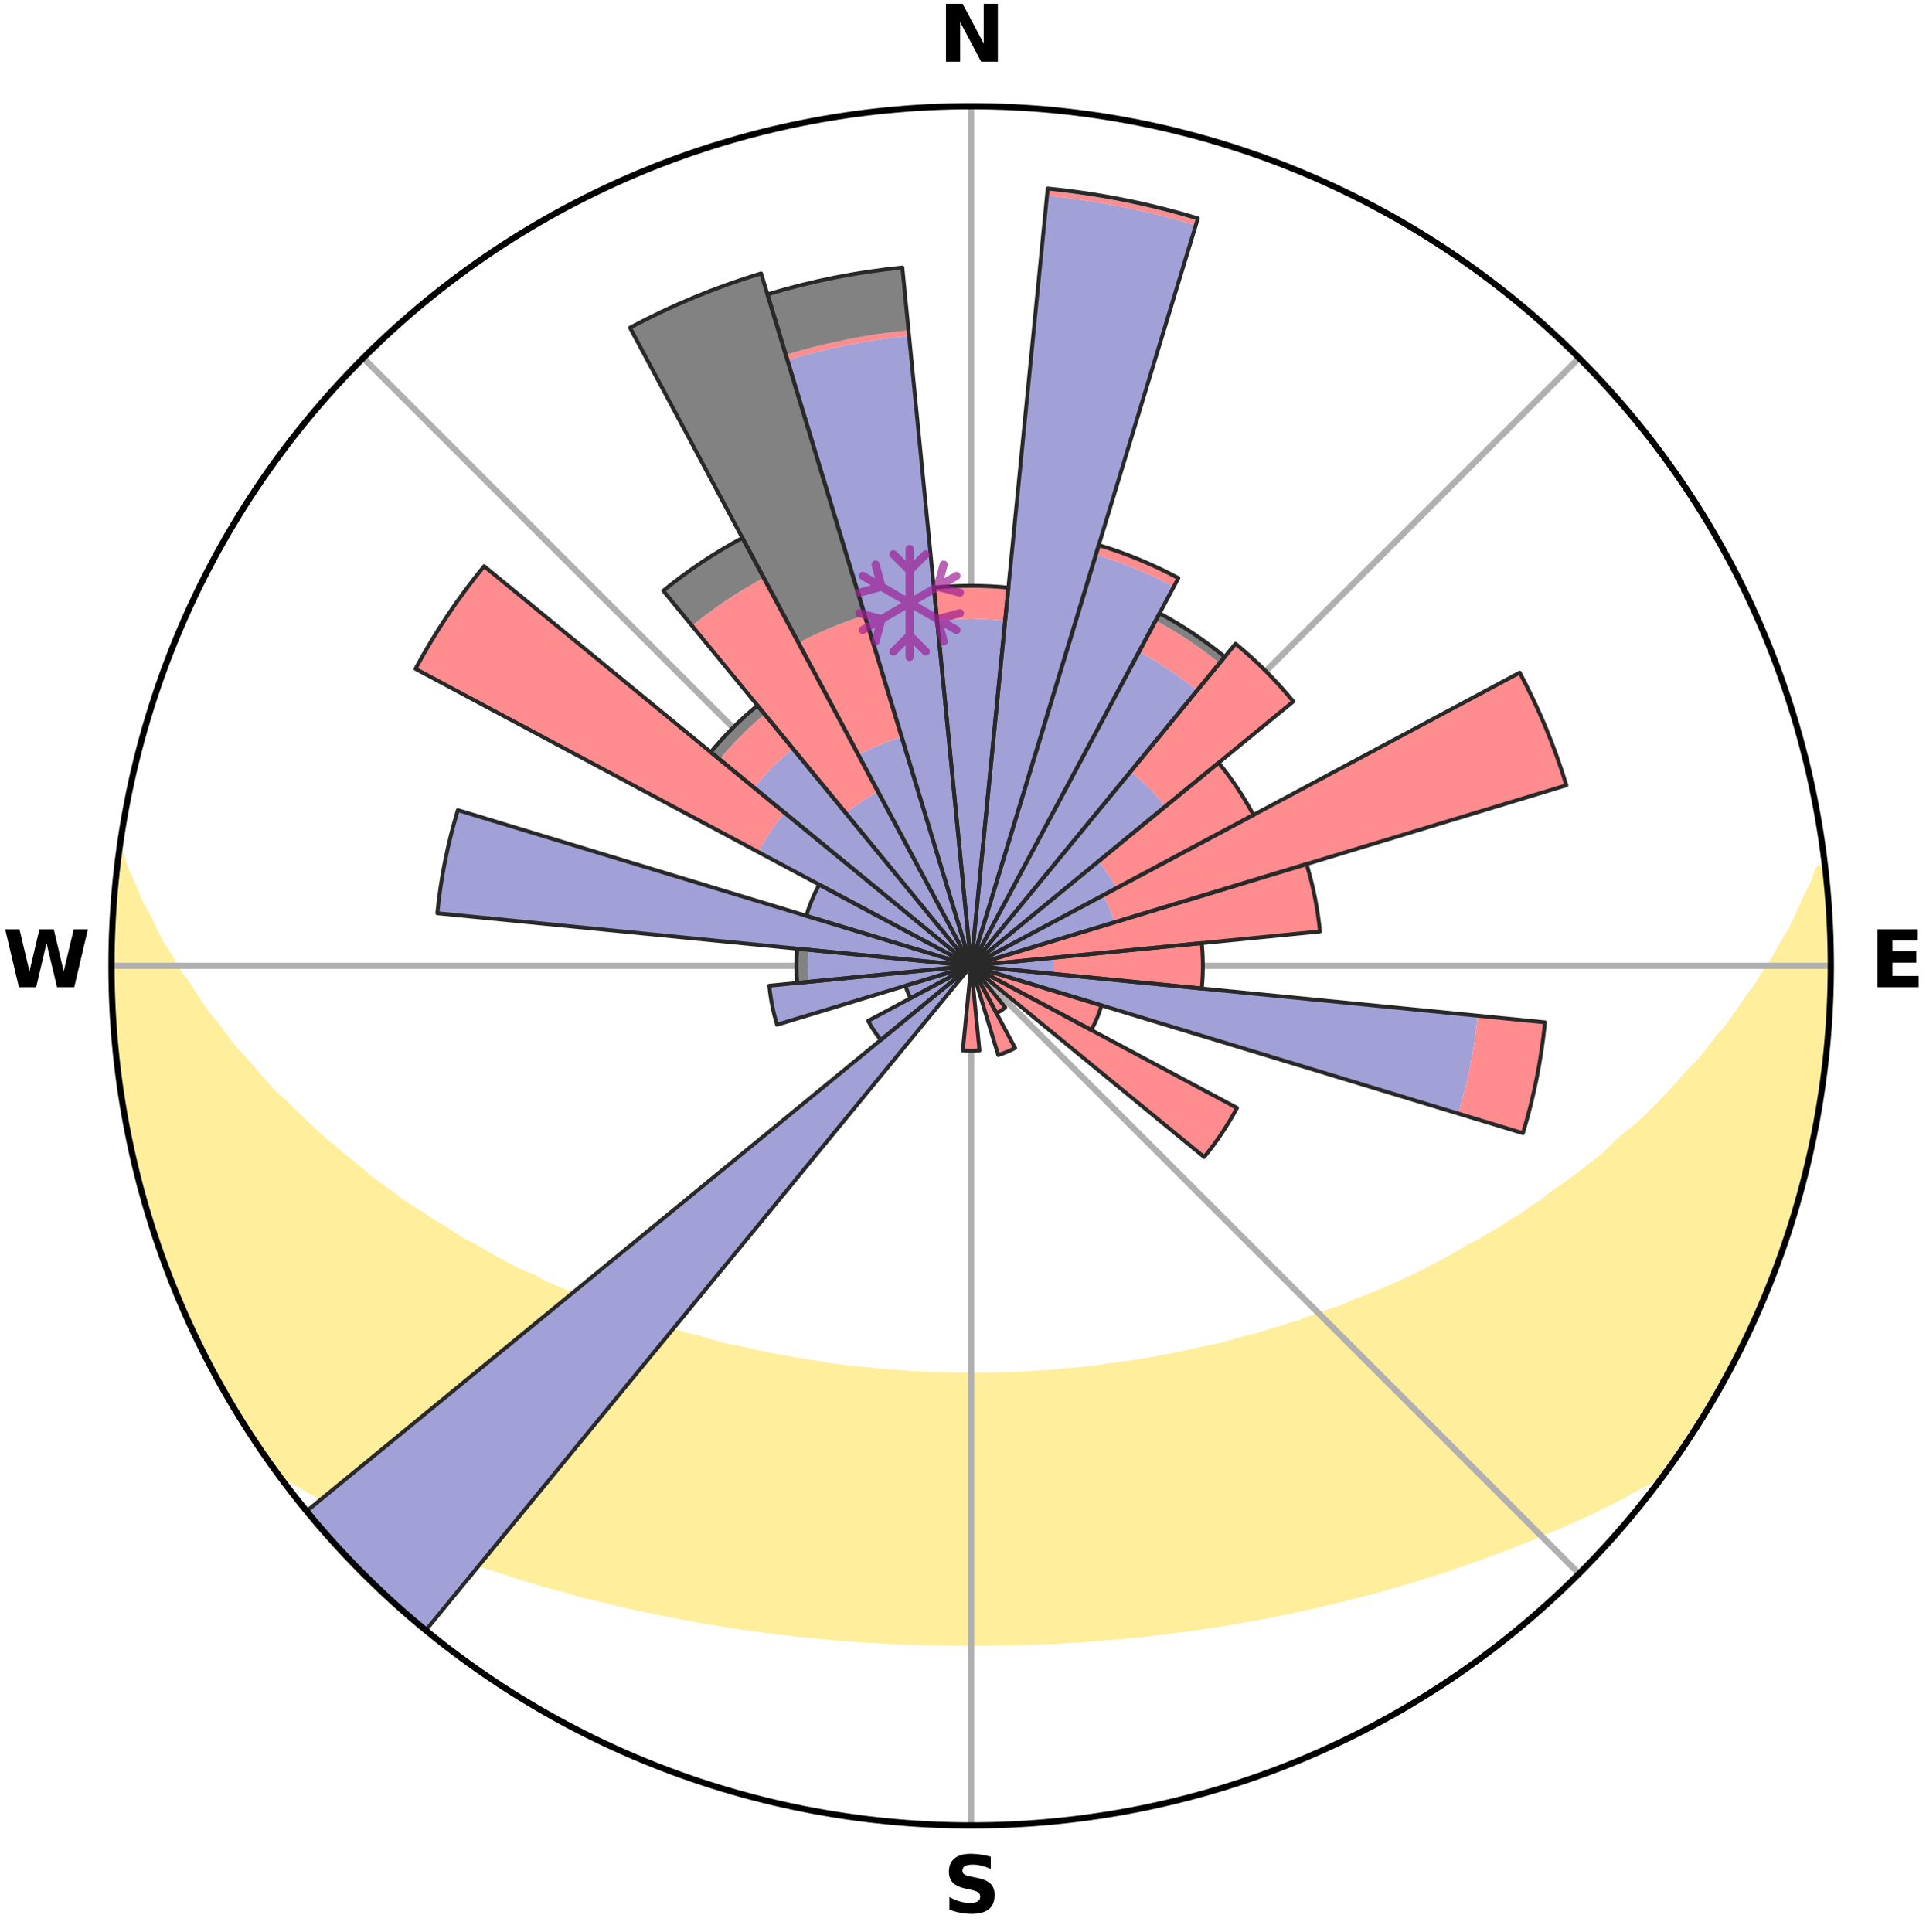<?xml version="1.0" encoding="utf-8" standalone="no"?>
<!DOCTYPE svg PUBLIC "-//W3C//DTD SVG 1.1//EN"
  "http://www.w3.org/Graphics/SVG/1.1/DTD/svg11.dtd">
<svg xmlns:xlink="http://www.w3.org/1999/xlink" width="248.41pt" height="249.158pt" viewBox="0 0 248.41 249.158" xmlns="http://www.w3.org/2000/svg" version="1.1">
 <title>Ski Rose for Skigebiet Söllereck</title>
 <defs>
  <style type="text/css">*{stroke-linejoin: round; stroke-linecap: butt}</style>
 </defs>
 <g id="figure_1">
  <g id="patch_1">
   <path d="M 0 249.158 
L 248.41 249.158 
L 248.41 0 
L 0 0 
z
" style="fill: #ffffff"/>
  </g>
  <g id="axes_1">
   <g id="patch_2">
    <path d="M 236.135 124.579 
C 236.135 110.018 233.267 95.599 227.695 82.147 
C 222.122 68.695 213.955 56.471 203.659 46.175 
C 193.363 35.879 181.139 27.711 167.687 22.139 
C 154.235 16.567 139.815 13.699 125.255 13.699 
C 110.694 13.699 96.275 16.567 82.823 22.139 
C 69.371 27.711 57.147 35.879 46.851 46.175 
C 36.555 56.471 28.387 68.695 22.815 82.147 
C 17.243 95.599 14.375 110.018 14.375 124.579 
C 14.375 139.14 17.243 153.559 22.815 167.011 
C 28.387 180.463 36.555 192.687 46.851 202.983 
C 57.147 213.279 69.371 221.447 82.823 227.019 
C 96.275 232.591 110.694 235.459 125.255 235.459 
C 139.815 235.459 154.235 232.591 167.687 227.019 
C 181.139 221.447 193.363 213.279 203.659 202.983 
C 213.955 192.687 222.122 180.463 227.695 167.011 
C 233.267 153.559 236.135 139.14 236.135 124.579 
M 125.255 124.579 
C 125.255 124.579 125.255 124.579 125.255 124.579 
C 125.255 124.579 125.255 124.579 125.255 124.579 
C 125.255 124.579 125.255 124.579 125.255 124.579 
C 125.255 124.579 125.255 124.579 125.255 124.579 
C 125.255 124.579 125.255 124.579 125.255 124.579 
C 125.255 124.579 125.255 124.579 125.255 124.579 
C 125.255 124.579 125.255 124.579 125.255 124.579 
C 125.255 124.579 125.255 124.579 125.255 124.579 
C 125.255 124.579 125.255 124.579 125.255 124.579 
C 125.255 124.579 125.255 124.579 125.255 124.579 
C 125.255 124.579 125.255 124.579 125.255 124.579 
C 125.255 124.579 125.255 124.579 125.255 124.579 
C 125.255 124.579 125.255 124.579 125.255 124.579 
C 125.255 124.579 125.255 124.579 125.255 124.579 
C 125.255 124.579 125.255 124.579 125.255 124.579 
C 125.255 124.579 125.255 124.579 125.255 124.579 
z
" style="fill: #ffffff"/>
   </g>
   <g id="PolyCollection_1">
    <defs>
     <path id="m350527638e" d="M 235.358 -137.124 
L 234.646 -137.043 
L 233.919 -135.042 
L 232.927 -133.053 
L 232.07 -131.112 
L 231.163 -129.203 
L 230.01 -127.322 
L 229.02 -125.485 
L 227.787 -123.684 
L 226.726 -121.922 
L 225.427 -120.205 
L 224.305 -118.521 
L 223.154 -116.874 
L 221.772 -115.286 
L 220.57 -113.719 
L 219.344 -112.192 
L 217.893 -110.734 
L 216.626 -109.289 
L 215.339 -107.883 
L 214.034 -106.517 
L 212.713 -105.19 
L 211.376 -103.903 
L 209.83 -102.707 
L 208.468 -101.502 
L 207.285 -100.281 
L 205.9 -99.152 
L 204.506 -98.062 
L 203.104 -97.011 
L 201.696 -95.999 
L 200.282 -95.025 
L 199.043 -94.015 
L 197.62 -93.114 
L 196.368 -92.171 
L 194.941 -91.34 
L 193.681 -90.463 
L 192.253 -89.702 
L 190.989 -88.888 
L 189.565 -88.194 
L 188.3 -87.442 
L 187.035 -86.72 
L 185.77 -86.027 
L 184.506 -85.361 
L 183.244 -84.724 
L 181.985 -84.114 
L 180.729 -83.53 
L 179.477 -82.973 
L 178.23 -82.441 
L 176.988 -81.934 
L 175.752 -81.451 
L 174.522 -80.991 
L 173.413 -80.451 
L 172.194 -80.035 
L 170.984 -79.641 
L 169.884 -79.164 
L 168.688 -78.81 
L 167.596 -78.372 
L 166.415 -78.056 
L 165.332 -77.655 
L 164.168 -77.374 
L 163.095 -77.008 
L 162.025 -76.659 
L 160.887 -76.425 
L 159.829 -76.108 
L 158.776 -75.805 
L 157.728 -75.518 
L 156.684 -75.245 
L 155.589 -75.079 
L 154.558 -74.832 
L 153.533 -74.598 
L 152.513 -74.376 
L 151.498 -74.166 
L 150.489 -73.968 
L 149.484 -73.781 
L 148.486 -73.604 
L 147.492 -73.437 
L 146.503 -73.281 
L 145.52 -73.133 
L 144.542 -72.994 
L 143.568 -72.864 
L 142.599 -72.742 
L 141.654 -72.568 
L 140.692 -72.464 
L 139.735 -72.367 
L 138.781 -72.276 
L 137.832 -72.192 
L 136.886 -72.114 
L 135.952 -72.002 
L 135.011 -71.939 
L 134.073 -71.882 
L 133.138 -71.829 
L 132.209 -71.756 
L 131.278 -71.717 
L 130.348 -71.682 
L 129.42 -71.652 
L 128.494 -71.615 
L 127.568 -71.598 
L 126.643 -71.585 
L 125.717 -71.576 
L 124.792 -71.576 
L 123.867 -71.588 
L 122.942 -71.604 
L 122.016 -71.624 
L 121.089 -71.648 
L 120.163 -71.695 
L 119.234 -71.732 
L 118.303 -71.774 
L 117.37 -71.82 
L 116.44 -71.904 
L 115.503 -71.965 
L 114.564 -72.03 
L 113.621 -72.101 
L 112.686 -72.224 
L 111.737 -72.311 
L 110.785 -72.403 
L 109.829 -72.503 
L 108.869 -72.609 
L 107.904 -72.723 
L 106.935 -72.844 
L 105.986 -73.041 
L 105.009 -73.182 
L 104.027 -73.331 
L 103.041 -73.49 
L 102.049 -73.659 
L 101.052 -73.837 
L 100.05 -74.026 
L 99.043 -74.226 
L 98.03 -74.437 
L 97.012 -74.66 
L 95.989 -74.896 
L 94.961 -75.144 
L 93.868 -75.312 
L 92.827 -75.586 
L 91.781 -75.874 
L 90.73 -76.177 
L 89.675 -76.496 
L 88.539 -76.731 
L 87.473 -77.08 
L 86.402 -77.447 
L 85.241 -77.729 
L 84.16 -78.13 
L 82.983 -78.447 
L 81.893 -78.885 
L 80.7 -79.239 
L 79.602 -79.717 
L 78.395 -80.111 
L 77.18 -80.527 
L 76.073 -81.067 
L 74.847 -81.527 
L 73.614 -82.01 
L 72.375 -82.517 
L 71.131 -83.048 
L 69.882 -83.605 
L 68.766 -84.286 
L 67.372 -84.797 
L 66.113 -85.434 
L 64.852 -86.098 
L 63.59 -86.791 
L 62.328 -87.512 
L 61.066 -88.263 
L 59.645 -88.956 
L 58.384 -89.768 
L 57.126 -90.611 
L 55.703 -91.404 
L 54.45 -92.312 
L 53.029 -93.175 
L 51.61 -94.074 
L 50.373 -95.082 
L 48.963 -96.055 
L 47.558 -97.065 
L 46.345 -98.176 
L 44.956 -99.261 
L 43.576 -100.385 
L 42.205 -101.547 
L 40.846 -102.75 
L 39.5 -103.991 
L 38.167 -105.272 
L 36.85 -106.593 
L 35.348 -107.916 
L 34.064 -109.319 
L 32.799 -110.761 
L 31.555 -112.243 
L 30.128 -113.741 
L 28.929 -115.304 
L 27.755 -116.906 
L 26.401 -118.533 
L 25.281 -120.214 
L 24.19 -121.933 
L 22.925 -123.686 
L 21.9 -125.481 
L 20.706 -127.317 
L 19.756 -129.185 
L 18.847 -131.087 
L 17.789 -133.037 
L 16.985 -135.004 
L 16.061 -137.02 
L 15.404 -139.041 
L 15.404 -139.041 
L 15.404 -139.041 
L 15.098 -137.13 
L 14.928 -135.202 
L 14.791 -133.273 
L 14.583 -131.348 
L 14.512 -129.414 
L 14.473 -127.48 
L 14.467 -125.546 
L 14.391 -123.612 
L 14.45 -121.678 
L 14.54 -119.745 
L 14.661 -117.815 
L 14.717 -115.88 
L 14.901 -113.953 
L 15.115 -112.03 
L 15.443 -110.122 
L 15.629 -108.195 
L 15.936 -106.285 
L 16.274 -104.381 
L 16.641 -102.481 
L 17.038 -100.588 
L 17.464 -98.701 
L 17.921 -96.821 
L 18.409 -94.948 
L 19.016 -93.11 
L 19.564 -91.255 
L 20.143 -89.409 
L 20.752 -87.573 
L 21.481 -85.78 
L 22.152 -83.966 
L 22.832 -82.154 
L 23.651 -80.401 
L 24.416 -78.624 
L 25.214 -76.862 
L 26.033 -75.109 
L 26.903 -73.38 
L 27.878 -71.708 
L 28.752 -69.98 
L 29.73 -68.311 
L 30.729 -66.654 
L 31.762 -65.018 
L 32.794 -63.381 
L 33.878 -61.778 
L 34.987 -60.192 
L 36.606 -58.982 
L 38.411 -57.942 
L 40.18 -56.908 
L 42.024 -55.969 
L 43.873 -55.072 
L 45.669 -54.167 
L 47.525 -53.353 
L 49.323 -52.523 
L 51.12 -51.727 
L 52.963 -51.015 
L 54.753 -50.285 
L 56.538 -49.587 
L 58.317 -48.92 
L 60.091 -48.282 
L 61.818 -47.624 
L 63.58 -47.043 
L 65.334 -46.488 
L 67.041 -45.908 
L 68.78 -45.405 
L 70.479 -44.88 
L 72.202 -44.425 
L 73.883 -43.942 
L 75.562 -43.488 
L 77.26 -43.1 
L 78.92 -42.683 
L 80.577 -42.293 
L 82.224 -41.918 
L 83.867 -41.568 
L 85.5 -41.231 
L 87.128 -40.918 
L 88.747 -40.616 
L 90.344 -40.297 
L 91.953 -40.037 
L 93.552 -39.785 
L 95.133 -39.519 
L 96.723 -39.305 
L 98.303 -39.099 
L 99.87 -38.88 
L 101.441 -38.709 
L 102.999 -38.521 
L 104.558 -38.369 
L 106.107 -38.209 
L 107.653 -38.064 
L 109.2 -37.957 
L 110.739 -37.838 
L 112.278 -37.746 
L 113.811 -37.653 
L 115.342 -37.573 
L 116.871 -37.507 
L 118.399 -37.466 
L 119.924 -37.424 
L 121.448 -37.394 
L 122.971 -37.376 
L 124.494 -37.37 
L 126.016 -37.371 
L 127.538 -37.379 
L 129.062 -37.389 
L 130.586 -37.418 
L 132.111 -37.46 
L 133.638 -37.515 
L 135.168 -37.575 
L 136.699 -37.654 
L 138.232 -37.746 
L 139.772 -37.831 
L 141.311 -37.949 
L 142.853 -38.081 
L 144.403 -38.208 
L 145.952 -38.367 
L 147.513 -38.512 
L 149.071 -38.7 
L 150.641 -38.878 
L 152.207 -39.096 
L 153.791 -39.295 
L 155.367 -39.545 
L 156.959 -39.782 
L 158.561 -40.026 
L 160.153 -40.327 
L 161.765 -40.612 
L 163.387 -40.906 
L 165.012 -41.226 
L 166.649 -41.556 
L 168.288 -41.912 
L 169.939 -42.281 
L 171.593 -42.677 
L 173.257 -43.087 
L 174.924 -43.526 
L 176.63 -43.935 
L 178.316 -44.412 
L 180.004 -44.919 
L 181.735 -45.397 
L 183.44 -45.947 
L 185.186 -46.475 
L 186.941 -47.029 
L 188.658 -47.665 
L 190.425 -48.274 
L 192.199 -48.912 
L 193.979 -49.579 
L 195.765 -50.277 
L 197.554 -51.006 
L 199.348 -51.768 
L 201.2 -52.51 
L 202.998 -53.34 
L 204.85 -54.159 
L 206.647 -55.064 
L 208.5 -55.957 
L 210.283 -56.945 
L 212.109 -57.934 
L 213.918 -58.972 
L 215.523 -60.191 
L 216.632 -61.777 
L 217.702 -63.389 
L 218.731 -65.028 
L 219.783 -66.652 
L 220.781 -68.31 
L 221.658 -70.037 
L 222.599 -71.725 
L 223.488 -73.442 
L 224.469 -75.113 
L 225.26 -76.879 
L 226.145 -78.601 
L 226.927 -80.371 
L 227.639 -82.17 
L 228.364 -83.963 
L 229.042 -85.775 
L 229.768 -87.569 
L 230.361 -89.411 
L 230.956 -91.252 
L 231.568 -93.088 
L 232.062 -94.959 
L 232.599 -96.818 
L 232.965 -98.72 
L 233.455 -100.592 
L 233.904 -102.474 
L 234.14 -104.398 
L 234.492 -106.299 
L 234.822 -108.204 
L 235.112 -110.116 
L 235.356 -112.035 
L 235.571 -113.957 
L 235.747 -115.883 
L 235.886 -117.813 
L 235.988 -119.744 
L 236.055 -121.678 
L 236.087 -123.612 
L 236.084 -125.546 
L 236.045 -127.48 
L 235.975 -129.413 
L 235.869 -131.345 
L 235.731 -133.274 
L 235.561 -135.2 
L 235.358 -137.124 
z
" style="stroke: #ffee9c"/>
    </defs>
    <g clip-path="url(#p33ab5e8620)">
     <use xlink:href="#m350527638e" x="0" y="249.158" style="fill: #ffee9c; stroke: #ffee9c"/>
    </g>
   </g>
   <g id="matplotlib.axis_1">
    <g id="xtick_1">
     <g id="line2d_1">
      <path d="M 125.255 124.579 
L 125.255 13.699 
" clip-path="url(#p33ab5e8620)" style="fill: none; stroke: #b0b0b0; stroke-width: 0.8; stroke-linecap: square"/>
     </g>
     <g id="text_1">
      <!-- N -->
      <g transform="translate(121.07 7.958) scale(0.1 -0.1)">
       <defs>
        <path id="DejaVuSans-Bold-4e" d="M 588 4666 
L 1931 4666 
L 3628 1466 
L 3628 4666 
L 4769 4666 
L 4769 0 
L 3425 0 
L 1728 3200 
L 1728 0 
L 588 0 
L 588 4666 
z
" transform="scale(0.016)"/>
       </defs>
       <use xlink:href="#DejaVuSans-Bold-4e"/>
      </g>
     </g>
    </g>
    <g id="xtick_2">
     <g id="line2d_2">
      <path d="M 125.255 124.579 
L 203.659 46.175 
" clip-path="url(#p33ab5e8620)" style="fill: none; stroke: #b0b0b0; stroke-width: 0.8; stroke-linecap: square"/>
     </g>
    </g>
    <g id="xtick_3">
     <g id="line2d_3">
      <path d="M 125.255 124.579 
L 236.135 124.579 
" clip-path="url(#p33ab5e8620)" style="fill: none; stroke: #b0b0b0; stroke-width: 0.8; stroke-linecap: square"/>
     </g>
     <g id="text_2">
      <!-- E -->
      <g transform="translate(241.219 127.338) scale(0.1 -0.1)">
       <defs>
        <path id="DejaVuSans-Bold-45" d="M 588 4666 
L 3834 4666 
L 3834 3756 
L 1791 3756 
L 1791 2888 
L 3713 2888 
L 3713 1978 
L 1791 1978 
L 1791 909 
L 3903 909 
L 3903 0 
L 588 0 
L 588 4666 
z
" transform="scale(0.016)"/>
       </defs>
       <use xlink:href="#DejaVuSans-Bold-45"/>
      </g>
     </g>
    </g>
    <g id="xtick_4">
     <g id="line2d_4">
      <path d="M 125.255 124.579 
L 203.659 202.983 
" clip-path="url(#p33ab5e8620)" style="fill: none; stroke: #b0b0b0; stroke-width: 0.8; stroke-linecap: square"/>
     </g>
    </g>
    <g id="xtick_5">
     <g id="line2d_5">
      <path d="M 125.255 124.579 
L 125.255 235.459 
" clip-path="url(#p33ab5e8620)" style="fill: none; stroke: #b0b0b0; stroke-width: 0.8; stroke-linecap: square"/>
     </g>
     <g id="text_3">
      <!-- S -->
      <g transform="translate(121.654 246.718) scale(0.1 -0.1)">
       <defs>
        <path id="DejaVuSans-Bold-53" d="M 3834 4519 
L 3834 3531 
Q 3450 3703 3084 3790 
Q 2719 3878 2394 3878 
Q 1963 3878 1756 3759 
Q 1550 3641 1550 3391 
Q 1550 3203 1689 3098 
Q 1828 2994 2194 2919 
L 2706 2816 
Q 3484 2659 3812 2340 
Q 4141 2022 4141 1434 
Q 4141 663 3683 286 
Q 3225 -91 2284 -91 
Q 1841 -91 1394 -6 
Q 947 78 500 244 
L 500 1259 
Q 947 1022 1364 901 
Q 1781 781 2169 781 
Q 2563 781 2772 912 
Q 2981 1044 2981 1288 
Q 2981 1506 2839 1625 
Q 2697 1744 2272 1838 
L 1806 1941 
Q 1106 2091 782 2419 
Q 459 2747 459 3303 
Q 459 4000 909 4375 
Q 1359 4750 2203 4750 
Q 2588 4750 2994 4692 
Q 3400 4634 3834 4519 
z
" transform="scale(0.016)"/>
       </defs>
       <use xlink:href="#DejaVuSans-Bold-53"/>
      </g>
     </g>
    </g>
    <g id="xtick_6">
     <g id="line2d_6">
      <path d="M 125.255 124.579 
L 46.851 202.983 
" clip-path="url(#p33ab5e8620)" style="fill: none; stroke: #b0b0b0; stroke-width: 0.8; stroke-linecap: square"/>
     </g>
    </g>
    <g id="xtick_7">
     <g id="line2d_7">
      <path d="M 125.255 124.579 
L 14.375 124.579 
" clip-path="url(#p33ab5e8620)" style="fill: none; stroke: #b0b0b0; stroke-width: 0.8; stroke-linecap: square"/>
     </g>
     <g id="text_4">
      <!-- W -->
      <g transform="translate(0.36 127.338) scale(0.1 -0.1)">
       <defs>
        <path id="DejaVuSans-Bold-57" d="M 191 4666 
L 1344 4666 
L 2150 1275 
L 2950 4666 
L 4109 4666 
L 4909 1275 
L 5716 4666 
L 6859 4666 
L 5759 0 
L 4372 0 
L 3525 3547 
L 2688 0 
L 1300 0 
L 191 4666 
z
" transform="scale(0.016)"/>
       </defs>
       <use xlink:href="#DejaVuSans-Bold-57"/>
      </g>
     </g>
    </g>
    <g id="xtick_8">
     <g id="line2d_8">
      <path d="M 125.255 124.579 
L 46.851 46.175 
" clip-path="url(#p33ab5e8620)" style="fill: none; stroke: #b0b0b0; stroke-width: 0.8; stroke-linecap: square"/>
     </g>
    </g>
   </g>
   <g id="matplotlib.axis_2"/>
   <g id="patch_3">
    <path d="M 125.255 124.579 
C 125.255 124.579 125.255 124.579 125.255 124.579 
C 125.255 124.579 125.255 124.579 125.255 124.579 
L 125.255 124.579 
C 125.255 124.579 125.255 124.579 125.255 124.579 
C 125.255 124.579 125.255 124.579 125.255 124.579 
z
" clip-path="url(#p33ab5e8620)" style="fill: #d9d9d9"/>
   </g>
   <g id="patch_4">
    <path d="M 125.255 124.579 
C 125.255 124.579 125.255 124.579 125.255 124.579 
C 125.255 124.579 125.255 124.579 125.255 124.579 
L 125.255 124.579 
C 125.255 124.579 125.255 124.579 125.255 124.579 
C 125.255 124.579 125.255 124.579 125.255 124.579 
z
" clip-path="url(#p33ab5e8620)" style="fill: #d9d9d9"/>
   </g>
   <g id="patch_5">
    <path d="M 125.255 124.579 
C 125.255 124.579 125.255 124.579 125.255 124.579 
C 125.255 124.579 125.255 124.579 125.255 124.579 
L 125.255 124.579 
C 125.255 124.579 125.255 124.579 125.255 124.579 
C 125.255 124.579 125.255 124.579 125.255 124.579 
z
" clip-path="url(#p33ab5e8620)" style="fill: #d9d9d9"/>
   </g>
   <g id="patch_6">
    <path d="M 125.255 124.579 
C 125.255 124.579 125.255 124.579 125.255 124.579 
C 125.255 124.579 125.255 124.579 125.255 124.579 
L 125.255 124.579 
C 125.255 124.579 125.255 124.579 125.255 124.579 
C 125.255 124.579 125.255 124.579 125.255 124.579 
z
" clip-path="url(#p33ab5e8620)" style="fill: #d9d9d9"/>
   </g>
   <g id="patch_7">
    <path d="M 125.255 124.579 
C 125.255 124.579 125.255 124.579 125.255 124.579 
C 125.255 124.579 125.255 124.579 125.255 124.579 
L 125.255 124.579 
C 125.255 124.579 125.255 124.579 125.255 124.579 
C 125.255 124.579 125.255 124.579 125.255 124.579 
z
" clip-path="url(#p33ab5e8620)" style="fill: #d9d9d9"/>
   </g>
   <g id="patch_8">
    <path d="M 125.255 124.579 
C 125.255 124.579 125.255 124.579 125.255 124.579 
C 125.255 124.579 125.255 124.579 125.255 124.579 
L 125.255 124.579 
C 125.255 124.579 125.255 124.579 125.255 124.579 
C 125.255 124.579 125.255 124.579 125.255 124.579 
z
" clip-path="url(#p33ab5e8620)" style="fill: #d9d9d9"/>
   </g>
   <g id="patch_9">
    <path d="M 125.255 124.579 
C 125.255 124.579 125.255 124.579 125.255 124.579 
C 125.255 124.579 125.255 124.579 125.255 124.579 
L 125.255 124.579 
C 125.255 124.579 125.255 124.579 125.255 124.579 
C 125.255 124.579 125.255 124.579 125.255 124.579 
z
" clip-path="url(#p33ab5e8620)" style="fill: #d9d9d9"/>
   </g>
   <g id="patch_10">
    <path d="M 125.255 124.579 
C 125.255 124.579 125.255 124.579 125.255 124.579 
C 125.255 124.579 125.255 124.579 125.255 124.579 
L 125.255 124.579 
C 125.255 124.579 125.255 124.579 125.255 124.579 
C 125.255 124.579 125.255 124.579 125.255 124.579 
z
" clip-path="url(#p33ab5e8620)" style="fill: #d9d9d9"/>
   </g>
   <g id="patch_11">
    <path d="M 125.255 124.579 
C 125.255 124.579 125.255 124.579 125.255 124.579 
C 125.255 124.579 125.255 124.579 125.255 124.579 
L 125.255 124.579 
C 125.255 124.579 125.255 124.579 125.255 124.579 
C 125.255 124.579 125.255 124.579 125.255 124.579 
z
" clip-path="url(#p33ab5e8620)" style="fill: #d9d9d9"/>
   </g>
   <g id="patch_12">
    <path d="M 125.255 124.579 
C 125.255 124.579 125.255 124.579 125.255 124.579 
C 125.255 124.579 125.255 124.579 125.255 124.579 
L 125.255 124.579 
C 125.255 124.579 125.255 124.579 125.255 124.579 
C 125.255 124.579 125.255 124.579 125.255 124.579 
z
" clip-path="url(#p33ab5e8620)" style="fill: #d9d9d9"/>
   </g>
   <g id="patch_13">
    <path d="M 125.255 124.579 
C 125.255 124.579 125.255 124.579 125.255 124.579 
C 125.255 124.579 125.255 124.579 125.255 124.579 
L 125.255 124.579 
C 125.255 124.579 125.255 124.579 125.255 124.579 
C 125.255 124.579 125.255 124.579 125.255 124.579 
z
" clip-path="url(#p33ab5e8620)" style="fill: #d9d9d9"/>
   </g>
   <g id="patch_14">
    <path d="M 125.255 124.579 
C 125.255 124.579 125.255 124.579 125.255 124.579 
C 125.255 124.579 125.255 124.579 125.255 124.579 
L 125.255 124.579 
C 125.255 124.579 125.255 124.579 125.255 124.579 
C 125.255 124.579 125.255 124.579 125.255 124.579 
z
" clip-path="url(#p33ab5e8620)" style="fill: #d9d9d9"/>
   </g>
   <g id="patch_15">
    <path d="M 125.255 124.579 
C 125.255 124.579 125.255 124.579 125.255 124.579 
C 125.255 124.579 125.255 124.579 125.255 124.579 
L 125.255 124.579 
C 125.255 124.579 125.255 124.579 125.255 124.579 
C 125.255 124.579 125.255 124.579 125.255 124.579 
z
" clip-path="url(#p33ab5e8620)" style="fill: #d9d9d9"/>
   </g>
   <g id="patch_16">
    <path d="M 125.255 124.579 
C 125.255 124.579 125.255 124.579 125.255 124.579 
C 125.255 124.579 125.255 124.579 125.255 124.579 
L 125.255 124.579 
C 125.255 124.579 125.255 124.579 125.255 124.579 
C 125.255 124.579 125.255 124.579 125.255 124.579 
z
" clip-path="url(#p33ab5e8620)" style="fill: #d9d9d9"/>
   </g>
   <g id="patch_17">
    <path d="M 125.255 124.579 
C 125.255 124.579 125.255 124.579 125.255 124.579 
C 125.255 124.579 125.255 124.579 125.255 124.579 
L 125.255 124.579 
C 125.255 124.579 125.255 124.579 125.255 124.579 
C 125.255 124.579 125.255 124.579 125.255 124.579 
z
" clip-path="url(#p33ab5e8620)" style="fill: #d9d9d9"/>
   </g>
   <g id="patch_18">
    <path d="M 125.255 124.579 
C 125.255 124.579 125.255 124.579 125.255 124.579 
C 125.255 124.579 125.255 124.579 125.255 124.579 
L 125.255 124.579 
C 125.255 124.579 125.255 124.579 125.255 124.579 
C 125.255 124.579 125.255 124.579 125.255 124.579 
z
" clip-path="url(#p33ab5e8620)" style="fill: #d9d9d9"/>
   </g>
   <g id="patch_19">
    <path d="M 125.255 124.579 
C 125.255 124.579 125.255 124.579 125.255 124.579 
C 125.255 124.579 125.255 124.579 125.255 124.579 
L 125.255 124.579 
C 125.255 124.579 125.255 124.579 125.255 124.579 
C 125.255 124.579 125.255 124.579 125.255 124.579 
z
" clip-path="url(#p33ab5e8620)" style="fill: #d9d9d9"/>
   </g>
   <g id="patch_20">
    <path d="M 125.255 124.579 
C 125.255 124.579 125.255 124.579 125.255 124.579 
C 125.255 124.579 125.255 124.579 125.255 124.579 
L 125.255 124.579 
C 125.255 124.579 125.255 124.579 125.255 124.579 
C 125.255 124.579 125.255 124.579 125.255 124.579 
z
" clip-path="url(#p33ab5e8620)" style="fill: #d9d9d9"/>
   </g>
   <g id="patch_21">
    <path d="M 125.255 124.579 
C 125.255 124.579 125.255 124.579 125.255 124.579 
C 125.255 124.579 125.255 124.579 125.255 124.579 
L 125.255 124.579 
C 125.255 124.579 125.255 124.579 125.255 124.579 
C 125.255 124.579 125.255 124.579 125.255 124.579 
z
" clip-path="url(#p33ab5e8620)" style="fill: #d9d9d9"/>
   </g>
   <g id="patch_22">
    <path d="M 125.255 124.579 
C 125.255 124.579 125.255 124.579 125.255 124.579 
C 125.255 124.579 125.255 124.579 125.255 124.579 
L 125.255 124.579 
C 125.255 124.579 125.255 124.579 125.255 124.579 
C 125.255 124.579 125.255 124.579 125.255 124.579 
z
" clip-path="url(#p33ab5e8620)" style="fill: #d9d9d9"/>
   </g>
   <g id="patch_23">
    <path d="M 125.255 124.579 
C 125.255 124.579 125.255 124.579 125.255 124.579 
C 125.255 124.579 125.255 124.579 125.255 124.579 
L 125.255 124.579 
C 125.255 124.579 125.255 124.579 125.255 124.579 
C 125.255 124.579 125.255 124.579 125.255 124.579 
z
" clip-path="url(#p33ab5e8620)" style="fill: #d9d9d9"/>
   </g>
   <g id="patch_24">
    <path d="M 125.255 124.579 
C 125.255 124.579 125.255 124.579 125.255 124.579 
C 125.255 124.579 125.255 124.579 125.255 124.579 
L 125.255 124.579 
C 125.255 124.579 125.255 124.579 125.255 124.579 
C 125.255 124.579 125.255 124.579 125.255 124.579 
z
" clip-path="url(#p33ab5e8620)" style="fill: #d9d9d9"/>
   </g>
   <g id="patch_25">
    <path d="M 125.255 124.579 
C 125.255 124.579 125.255 124.579 125.255 124.579 
C 125.255 124.579 125.255 124.579 125.255 124.579 
L 125.255 124.579 
C 125.255 124.579 125.255 124.579 125.255 124.579 
C 125.255 124.579 125.255 124.579 125.255 124.579 
z
" clip-path="url(#p33ab5e8620)" style="fill: #d9d9d9"/>
   </g>
   <g id="patch_26">
    <path d="M 125.255 124.579 
C 125.255 124.579 125.255 124.579 125.255 124.579 
C 125.255 124.579 125.255 124.579 125.255 124.579 
L 125.255 124.579 
C 125.255 124.579 125.255 124.579 125.255 124.579 
C 125.255 124.579 125.255 124.579 125.255 124.579 
z
" clip-path="url(#p33ab5e8620)" style="fill: #d9d9d9"/>
   </g>
   <g id="patch_27">
    <path d="M 125.255 124.579 
C 125.255 124.579 125.255 124.579 125.255 124.579 
C 125.255 124.579 125.255 124.579 125.255 124.579 
L 125.255 124.579 
C 125.255 124.579 125.255 124.579 125.255 124.579 
C 125.255 124.579 125.255 124.579 125.255 124.579 
z
" clip-path="url(#p33ab5e8620)" style="fill: #d9d9d9"/>
   </g>
   <g id="patch_28">
    <path d="M 125.255 124.579 
C 125.255 124.579 125.255 124.579 125.255 124.579 
C 125.255 124.579 125.255 124.579 125.255 124.579 
L 125.255 124.579 
C 125.255 124.579 125.255 124.579 125.255 124.579 
C 125.255 124.579 125.255 124.579 125.255 124.579 
z
" clip-path="url(#p33ab5e8620)" style="fill: #d9d9d9"/>
   </g>
   <g id="patch_29">
    <path d="M 125.255 124.579 
C 125.255 124.579 125.255 124.579 125.255 124.579 
C 125.255 124.579 125.255 124.579 125.255 124.579 
L 125.255 124.579 
C 125.255 124.579 125.255 124.579 125.255 124.579 
C 125.255 124.579 125.255 124.579 125.255 124.579 
z
" clip-path="url(#p33ab5e8620)" style="fill: #d9d9d9"/>
   </g>
   <g id="patch_30">
    <path d="M 125.255 124.579 
C 125.255 124.579 125.255 124.579 125.255 124.579 
C 125.255 124.579 125.255 124.579 125.255 124.579 
L 125.255 124.579 
C 125.255 124.579 125.255 124.579 125.255 124.579 
C 125.255 124.579 125.255 124.579 125.255 124.579 
z
" clip-path="url(#p33ab5e8620)" style="fill: #d9d9d9"/>
   </g>
   <g id="patch_31">
    <path d="M 125.255 124.579 
C 125.255 124.579 125.255 124.579 125.255 124.579 
C 125.255 124.579 125.255 124.579 125.255 124.579 
L 125.255 124.579 
C 125.255 124.579 125.255 124.579 125.255 124.579 
C 125.255 124.579 125.255 124.579 125.255 124.579 
z
" clip-path="url(#p33ab5e8620)" style="fill: #d9d9d9"/>
   </g>
   <g id="patch_32">
    <path d="M 125.255 124.579 
C 125.255 124.579 125.255 124.579 125.255 124.579 
C 125.255 124.579 125.255 124.579 125.255 124.579 
L 125.255 124.579 
C 125.255 124.579 125.255 124.579 125.255 124.579 
C 125.255 124.579 125.255 124.579 125.255 124.579 
z
" clip-path="url(#p33ab5e8620)" style="fill: #d9d9d9"/>
   </g>
   <g id="patch_33">
    <path d="M 125.255 124.579 
C 125.255 124.579 125.255 124.579 125.255 124.579 
C 125.255 124.579 125.255 124.579 125.255 124.579 
L 125.255 124.579 
C 125.255 124.579 125.255 124.579 125.255 124.579 
C 125.255 124.579 125.255 124.579 125.255 124.579 
z
" clip-path="url(#p33ab5e8620)" style="fill: #d9d9d9"/>
   </g>
   <g id="patch_34">
    <path d="M 125.255 124.579 
C 125.255 124.579 125.255 124.579 125.255 124.579 
C 125.255 124.579 125.255 124.579 125.255 124.579 
L 125.255 124.579 
C 125.255 124.579 125.255 124.579 125.255 124.579 
C 125.255 124.579 125.255 124.579 125.255 124.579 
z
" clip-path="url(#p33ab5e8620)" style="fill: #d9d9d9"/>
   </g>
   <g id="patch_35">
    <path d="M 125.255 124.579 
C 125.255 124.579 125.255 124.579 125.255 124.579 
C 125.255 124.579 125.255 124.579 125.255 124.579 
L 129.642 80.033 
C 128.184 79.89 126.72 79.818 125.255 79.818 
C 123.79 79.818 122.326 79.89 120.867 80.033 
z
" clip-path="url(#p33ab5e8620)" style="fill: #a1a1d8"/>
   </g>
   <g id="patch_36">
    <path d="M 125.255 124.579 
C 125.255 124.579 125.255 124.579 125.255 124.579 
C 125.255 124.579 125.255 124.579 125.255 124.579 
L 154.23 29.059 
C 151.104 28.111 147.933 27.317 144.728 26.679 
C 141.524 26.042 138.29 25.562 135.039 25.242 
z
" clip-path="url(#p33ab5e8620)" style="fill: #a1a1d8"/>
   </g>
   <g id="patch_37">
    <path d="M 125.255 124.579 
C 125.255 124.579 125.255 124.579 125.255 124.579 
C 125.255 124.579 125.255 124.579 125.255 124.579 
L 151.389 75.685 
C 149.789 74.83 148.147 74.054 146.471 73.359 
C 144.794 72.665 143.085 72.053 141.348 71.526 
z
" clip-path="url(#p33ab5e8620)" style="fill: #a1a1d8"/>
   </g>
   <g id="patch_38">
    <path d="M 125.255 124.579 
C 125.255 124.579 125.255 124.579 125.255 124.579 
C 125.255 124.579 125.255 124.579 125.255 124.579 
L 154.395 89.071 
C 153.233 88.118 152.025 87.221 150.775 86.386 
C 149.524 85.551 148.234 84.777 146.908 84.069 
z
" clip-path="url(#p33ab5e8620)" style="fill: #a1a1d8"/>
   </g>
   <g id="patch_39">
    <path d="M 125.255 124.579 
C 125.255 124.579 125.255 124.579 125.255 124.579 
C 125.255 124.579 125.255 124.579 125.255 124.579 
L 150.327 104.003 
C 149.653 103.182 148.94 102.395 148.189 101.645 
C 147.439 100.894 146.651 100.181 145.831 99.507 
z
" clip-path="url(#p33ab5e8620)" style="fill: #a1a1d8"/>
   </g>
   <g id="patch_40">
    <path d="M 125.255 124.579 
C 125.255 124.579 125.255 124.579 125.255 124.579 
C 125.255 124.579 125.255 124.579 125.255 124.579 
L 143.999 114.56 
C 143.671 113.947 143.313 113.35 142.926 112.771 
C 142.54 112.193 142.125 111.634 141.684 111.096 
z
" clip-path="url(#p33ab5e8620)" style="fill: #a1a1d8"/>
   </g>
   <g id="patch_41">
    <path d="M 125.255 124.579 
C 125.255 124.579 125.255 124.579 125.255 124.579 
C 125.255 124.579 125.255 124.579 125.255 124.579 
L 143.747 118.97 
C 143.563 118.364 143.35 117.769 143.108 117.184 
C 142.866 116.6 142.595 116.028 142.297 115.47 
z
" clip-path="url(#p33ab5e8620)" style="fill: #a1a1d8"/>
   </g>
   <g id="patch_42">
    <path d="M 125.255 124.579 
C 125.255 124.579 125.255 124.579 125.255 124.579 
C 125.255 124.579 125.255 124.579 125.255 124.579 
L 125.255 124.579 
C 125.255 124.579 125.255 124.579 125.255 124.579 
C 125.255 124.579 125.255 124.579 125.255 124.579 
z
" clip-path="url(#p33ab5e8620)" style="fill: #a1a1d8"/>
   </g>
   <g id="patch_43">
    <path d="M 125.255 124.579 
C 125.255 124.579 125.255 124.579 125.255 124.579 
C 125.255 124.579 125.255 124.579 125.255 124.579 
L 135.901 125.628 
C 135.935 125.279 135.952 124.929 135.952 124.579 
C 135.952 124.229 135.935 123.879 135.901 123.531 
z
" clip-path="url(#p33ab5e8620)" style="fill: #a1a1d8"/>
   </g>
   <g id="patch_44">
    <path d="M 125.255 124.579 
C 125.255 124.579 125.255 124.579 125.255 124.579 
C 125.255 124.579 125.255 124.579 125.255 124.579 
L 188.08 143.637 
C 188.704 141.581 189.227 139.495 189.646 137.387 
C 190.065 135.28 190.381 133.153 190.591 131.014 
z
" clip-path="url(#p33ab5e8620)" style="fill: #a1a1d8"/>
   </g>
   <g id="patch_45">
    <path d="M 125.255 124.579 
C 125.255 124.579 125.255 124.579 125.255 124.579 
C 125.255 124.579 125.255 124.579 125.255 124.579 
L 125.255 124.579 
C 125.255 124.579 125.255 124.579 125.255 124.579 
C 125.255 124.579 125.255 124.579 125.255 124.579 
z
" clip-path="url(#p33ab5e8620)" style="fill: #a1a1d8"/>
   </g>
   <g id="patch_46">
    <path d="M 125.255 124.579 
C 125.255 124.579 125.255 124.579 125.255 124.579 
C 125.255 124.579 125.255 124.579 125.255 124.579 
L 125.255 124.579 
C 125.255 124.579 125.255 124.579 125.255 124.579 
C 125.255 124.579 125.255 124.579 125.255 124.579 
z
" clip-path="url(#p33ab5e8620)" style="fill: #a1a1d8"/>
   </g>
   <g id="patch_47">
    <path d="M 125.255 124.579 
C 125.255 124.579 125.255 124.579 125.255 124.579 
C 125.255 124.579 125.255 124.579 125.255 124.579 
L 125.255 124.579 
C 125.255 124.579 125.255 124.579 125.255 124.579 
C 125.255 124.579 125.255 124.579 125.255 124.579 
z
" clip-path="url(#p33ab5e8620)" style="fill: #a1a1d8"/>
   </g>
   <g id="patch_48">
    <path d="M 125.255 124.579 
C 125.255 124.579 125.255 124.579 125.255 124.579 
C 125.255 124.579 125.255 124.579 125.255 124.579 
L 125.255 124.579 
C 125.255 124.579 125.255 124.579 125.255 124.579 
C 125.255 124.579 125.255 124.579 125.255 124.579 
z
" clip-path="url(#p33ab5e8620)" style="fill: #a1a1d8"/>
   </g>
   <g id="patch_49">
    <path d="M 125.255 124.579 
C 125.255 124.579 125.255 124.579 125.255 124.579 
C 125.255 124.579 125.255 124.579 125.255 124.579 
L 125.255 124.579 
C 125.255 124.579 125.255 124.579 125.255 124.579 
C 125.255 124.579 125.255 124.579 125.255 124.579 
z
" clip-path="url(#p33ab5e8620)" style="fill: #a1a1d8"/>
   </g>
   <g id="patch_50">
    <path d="M 125.255 124.579 
C 125.255 124.579 125.255 124.579 125.255 124.579 
C 125.255 124.579 125.255 124.579 125.255 124.579 
L 125.255 124.579 
C 125.255 124.579 125.255 124.579 125.255 124.579 
C 125.255 124.579 125.255 124.579 125.255 124.579 
z
" clip-path="url(#p33ab5e8620)" style="fill: #a1a1d8"/>
   </g>
   <g id="patch_51">
    <path d="M 125.255 124.579 
C 125.255 124.579 125.255 124.579 125.255 124.579 
C 125.255 124.579 125.255 124.579 125.255 124.579 
L 125.255 124.579 
C 125.255 124.579 125.255 124.579 125.255 124.579 
C 125.255 124.579 125.255 124.579 125.255 124.579 
z
" clip-path="url(#p33ab5e8620)" style="fill: #a1a1d8"/>
   </g>
   <g id="patch_52">
    <path d="M 125.255 124.579 
C 125.255 124.579 125.255 124.579 125.255 124.579 
C 125.255 124.579 125.255 124.579 125.255 124.579 
L 125.255 124.579 
C 125.255 124.579 125.255 124.579 125.255 124.579 
C 125.255 124.579 125.255 124.579 125.255 124.579 
z
" clip-path="url(#p33ab5e8620)" style="fill: #a1a1d8"/>
   </g>
   <g id="patch_53">
    <path d="M 125.255 124.579 
C 125.255 124.579 125.255 124.579 125.255 124.579 
C 125.255 124.579 125.255 124.579 125.255 124.579 
L 125.255 124.579 
C 125.255 124.579 125.255 124.579 125.255 124.579 
C 125.255 124.579 125.255 124.579 125.255 124.579 
z
" clip-path="url(#p33ab5e8620)" style="fill: #a1a1d8"/>
   </g>
   <g id="patch_54">
    <path d="M 125.255 124.579 
C 125.255 124.579 125.255 124.579 125.255 124.579 
C 125.255 124.579 125.255 124.579 125.255 124.579 
L 125.255 124.579 
C 125.255 124.579 125.255 124.579 125.255 124.579 
C 125.255 124.579 125.255 124.579 125.255 124.579 
z
" clip-path="url(#p33ab5e8620)" style="fill: #a1a1d8"/>
   </g>
   <g id="patch_55">
    <path d="M 125.255 124.579 
C 125.255 124.579 125.255 124.579 125.255 124.579 
C 125.255 124.579 125.255 124.579 125.255 124.579 
L 39.543 194.921 
C 41.846 197.726 44.285 200.417 46.851 202.983 
C 49.417 205.549 52.108 207.988 54.913 210.29 
z
" clip-path="url(#p33ab5e8620)" style="fill: #a1a1d8"/>
   </g>
   <g id="patch_56">
    <path d="M 125.255 124.579 
C 125.255 124.579 125.255 124.579 125.255 124.579 
C 125.255 124.579 125.255 124.579 125.255 124.579 
L 111.972 131.679 
C 112.204 132.114 112.458 132.537 112.731 132.947 
C 113.005 133.357 113.299 133.753 113.612 134.134 
z
" clip-path="url(#p33ab5e8620)" style="fill: #a1a1d8"/>
   </g>
   <g id="patch_57">
    <path d="M 125.255 124.579 
C 125.255 124.579 125.255 124.579 125.255 124.579 
C 125.255 124.579 125.255 124.579 125.255 124.579 
L 116.787 127.148 
C 116.871 127.425 116.969 127.698 117.08 127.965 
C 117.191 128.233 117.315 128.495 117.451 128.75 
z
" clip-path="url(#p33ab5e8620)" style="fill: #a1a1d8"/>
   </g>
   <g id="patch_58">
    <path d="M 125.255 124.579 
C 125.255 124.579 125.255 124.579 125.255 124.579 
C 125.255 124.579 125.255 124.579 125.255 124.579 
L 99.216 127.144 
C 99.3 127.996 99.426 128.844 99.593 129.684 
C 99.76 130.523 99.968 131.355 100.217 132.174 
z
" clip-path="url(#p33ab5e8620)" style="fill: #a1a1d8"/>
   </g>
   <g id="patch_59">
    <path d="M 125.255 124.579 
C 125.255 124.579 125.255 124.579 125.255 124.579 
C 125.255 124.579 125.255 124.579 125.255 124.579 
L 104.293 122.514 
C 104.225 123.201 104.191 123.89 104.191 124.579 
C 104.191 125.269 104.225 125.958 104.293 126.644 
z
" clip-path="url(#p33ab5e8620)" style="fill: #a1a1d8"/>
   </g>
   <g id="patch_60">
    <path d="M 125.255 124.579 
C 125.255 124.579 125.255 124.579 125.255 124.579 
C 125.255 124.579 125.255 124.579 125.255 124.579 
L 59.052 104.497 
C 58.395 106.664 57.845 108.862 57.403 111.082 
C 56.961 113.303 56.629 115.545 56.407 117.798 
z
" clip-path="url(#p33ab5e8620)" style="fill: #a1a1d8"/>
   </g>
   <g id="patch_61">
    <path d="M 125.255 124.579 
C 125.255 124.579 125.255 124.579 125.255 124.579 
C 125.255 124.579 125.255 124.579 125.255 124.579 
L 105.656 114.103 
C 105.313 114.745 105.002 115.403 104.723 116.075 
C 104.445 116.747 104.2 117.432 103.989 118.128 
z
" clip-path="url(#p33ab5e8620)" style="fill: #a1a1d8"/>
   </g>
   <g id="patch_62">
    <path d="M 125.255 124.579 
C 125.255 124.579 125.255 124.579 125.255 124.579 
C 125.255 124.579 125.255 124.579 125.255 124.579 
L 101.184 104.824 
C 100.537 105.612 99.93 106.432 99.363 107.279 
C 98.797 108.126 98.273 109.001 97.792 109.9 
z
" clip-path="url(#p33ab5e8620)" style="fill: #a1a1d8"/>
   </g>
   <g id="patch_63">
    <path d="M 125.255 124.579 
C 125.255 124.579 125.255 124.579 125.255 124.579 
C 125.255 124.579 125.255 124.579 125.255 124.579 
L 102.268 96.569 
C 101.351 97.322 100.472 98.119 99.633 98.957 
C 98.794 99.796 97.997 100.675 97.245 101.592 
z
" clip-path="url(#p33ab5e8620)" style="fill: #a1a1d8"/>
   </g>
   <g id="patch_64">
    <path d="M 125.255 124.579 
C 125.255 124.579 125.255 124.579 125.255 124.579 
C 125.255 124.579 125.255 124.579 125.255 124.579 
L 113.251 102.121 
C 112.516 102.514 111.8 102.943 111.107 103.406 
C 110.414 103.869 109.745 104.366 109.1 104.895 
z
" clip-path="url(#p33ab5e8620)" style="fill: #a1a1d8"/>
   </g>
   <g id="patch_65">
    <path d="M 125.255 124.579 
C 125.255 124.579 125.255 124.579 125.255 124.579 
C 125.255 124.579 125.255 124.579 125.255 124.579 
L 116.3 95.06 
C 115.334 95.353 114.383 95.693 113.45 96.079 
C 112.517 96.466 111.604 96.898 110.713 97.374 
z
" clip-path="url(#p33ab5e8620)" style="fill: #a1a1d8"/>
   </g>
   <g id="patch_66">
    <path d="M 125.255 124.579 
C 125.255 124.579 125.255 124.579 125.255 124.579 
C 125.255 124.579 125.255 124.579 125.255 124.579 
L 117.251 43.32 
C 114.592 43.582 111.946 43.974 109.325 44.495 
C 106.704 45.017 104.11 45.667 101.552 46.442 
z
" clip-path="url(#p33ab5e8620)" style="fill: #a1a1d8"/>
   </g>
   <g id="patch_67">
    <path d="M 120.867 80.033 
C 122.326 79.89 123.79 79.818 125.255 79.818 
C 126.72 79.818 128.184 79.89 129.642 80.033 
L 130.06 75.794 
C 128.463 75.637 126.859 75.558 125.255 75.558 
C 123.65 75.558 122.047 75.637 120.45 75.794 
z
" clip-path="url(#p33ab5e8620)" style="fill: #ff8c8e"/>
   </g>
   <g id="patch_68">
    <path d="M 135.039 25.242 
C 138.29 25.562 141.524 26.042 144.728 26.679 
C 147.933 27.317 151.104 28.111 154.23 29.059 
L 154.414 28.455 
C 151.267 27.501 148.076 26.701 144.852 26.06 
C 141.627 25.418 138.373 24.936 135.101 24.613 
z
" clip-path="url(#p33ab5e8620)" style="fill: #ff8c8e"/>
   </g>
   <g id="patch_69">
    <path d="M 141.348 71.526 
C 143.085 72.053 144.794 72.665 146.471 73.359 
C 148.147 74.054 149.789 74.83 151.389 75.685 
L 151.988 74.564 
C 150.351 73.689 148.672 72.895 146.957 72.185 
C 145.242 71.475 143.493 70.849 141.717 70.31 
z
" clip-path="url(#p33ab5e8620)" style="fill: #ff8c8e"/>
   </g>
   <g id="patch_70">
    <path d="M 146.908 84.069 
C 148.234 84.777 149.524 85.551 150.775 86.386 
C 152.025 87.221 153.233 88.118 154.395 89.071 
L 157.288 85.547 
C 156.01 84.498 154.682 83.513 153.308 82.595 
C 151.933 81.677 150.515 80.827 149.057 80.048 
z
" clip-path="url(#p33ab5e8620)" style="fill: #ff8c8e"/>
   </g>
   <g id="patch_71">
    <path d="M 145.831 99.507 
C 146.651 100.181 147.439 100.894 148.189 101.645 
C 148.94 102.395 149.653 103.182 150.327 104.003 
L 166.803 90.481 
C 165.687 89.121 164.505 87.817 163.261 86.573 
C 162.017 85.329 160.712 84.147 159.353 83.031 
z
" clip-path="url(#p33ab5e8620)" style="fill: #ff8c8e"/>
   </g>
   <g id="patch_72">
    <path d="M 141.684 111.096 
C 142.125 111.634 142.54 112.193 142.926 112.771 
C 143.313 113.35 143.671 113.947 143.999 114.56 
L 161.665 105.118 
C 161.028 103.926 160.333 102.766 159.582 101.642 
C 158.831 100.519 158.026 99.433 157.168 98.388 
z
" clip-path="url(#p33ab5e8620)" style="fill: #ff8c8e"/>
   </g>
   <g id="patch_73">
    <path d="M 142.297 115.47 
C 142.595 116.028 142.866 116.6 143.108 117.184 
C 143.35 117.769 143.563 118.364 143.747 118.97 
L 202.027 101.291 
C 201.264 98.778 200.379 96.304 199.374 93.878 
C 198.369 91.452 197.246 89.076 196.008 86.761 
z
" clip-path="url(#p33ab5e8620)" style="fill: #ff8c8e"/>
   </g>
   <g id="patch_74">
    <path d="M 125.255 124.579 
C 125.255 124.579 125.255 124.579 125.255 124.579 
C 125.255 124.579 125.255 124.579 125.255 124.579 
L 170.245 120.148 
C 170.1 118.675 169.882 117.211 169.594 115.76 
C 169.305 114.308 168.945 112.872 168.516 111.456 
z
" clip-path="url(#p33ab5e8620)" style="fill: #ff8c8e"/>
   </g>
   <g id="patch_75">
    <path d="M 135.901 123.531 
C 135.935 123.879 135.952 124.229 135.952 124.579 
C 135.952 124.929 135.935 125.279 135.901 125.628 
L 155 127.509 
C 155.096 126.535 155.144 125.557 155.144 124.579 
C 155.144 123.601 155.096 122.623 155 121.649 
z
" clip-path="url(#p33ab5e8620)" style="fill: #ff8c8e"/>
   </g>
   <g id="patch_76">
    <path d="M 190.591 131.014 
C 190.381 133.153 190.065 135.28 189.646 137.387 
C 189.227 139.495 188.704 141.581 188.08 143.637 
L 196.422 146.167 
C 197.129 143.838 197.721 141.475 198.196 139.088 
C 198.671 136.7 199.028 134.291 199.267 131.869 
z
" clip-path="url(#p33ab5e8620)" style="fill: #ff8c8e"/>
   </g>
   <g id="patch_77">
    <path d="M 125.255 124.579 
C 125.255 124.579 125.255 124.579 125.255 124.579 
C 125.255 124.579 125.255 124.579 125.255 124.579 
L 140.762 132.868 
C 141.033 132.36 141.279 131.84 141.5 131.308 
C 141.72 130.776 141.914 130.234 142.081 129.683 
z
" clip-path="url(#p33ab5e8620)" style="fill: #ff8c8e"/>
   </g>
   <g id="patch_78">
    <path d="M 125.255 124.579 
C 125.255 124.579 125.255 124.579 125.255 124.579 
C 125.255 124.579 125.255 124.579 125.255 124.579 
L 155.31 149.245 
C 156.117 148.261 156.876 147.238 157.583 146.18 
C 158.29 145.122 158.945 144.03 159.544 142.907 
z
" clip-path="url(#p33ab5e8620)" style="fill: #ff8c8e"/>
   </g>
   <g id="patch_79">
    <path d="M 125.255 124.579 
C 125.255 124.579 125.255 124.579 125.255 124.579 
C 125.255 124.579 125.255 124.579 125.255 124.579 
L 125.255 124.579 
C 125.255 124.579 125.255 124.579 125.255 124.579 
C 125.255 124.579 125.255 124.579 125.255 124.579 
z
" clip-path="url(#p33ab5e8620)" style="fill: #ff8c8e"/>
   </g>
   <g id="patch_80">
    <path d="M 125.255 124.579 
C 125.255 124.579 125.255 124.579 125.255 124.579 
C 125.255 124.579 125.255 124.579 125.255 124.579 
L 128.527 130.701 
C 128.727 130.594 128.922 130.477 129.111 130.351 
C 129.3 130.224 129.483 130.089 129.658 129.945 
z
" clip-path="url(#p33ab5e8620)" style="fill: #ff8c8e"/>
   </g>
   <g id="patch_81">
    <path d="M 125.255 124.579 
C 125.255 124.579 125.255 124.579 125.255 124.579 
C 125.255 124.579 125.255 124.579 125.255 124.579 
L 128.745 136.084 
C 129.121 135.97 129.492 135.837 129.856 135.687 
C 130.219 135.536 130.575 135.368 130.922 135.182 
z
" clip-path="url(#p33ab5e8620)" style="fill: #ff8c8e"/>
   </g>
   <g id="patch_82">
    <path d="M 125.255 124.579 
C 125.255 124.579 125.255 124.579 125.255 124.579 
C 125.255 124.579 125.255 124.579 125.255 124.579 
L 125.255 124.579 
C 125.255 124.579 125.255 124.579 125.255 124.579 
C 125.255 124.579 125.255 124.579 125.255 124.579 
z
" clip-path="url(#p33ab5e8620)" style="fill: #ff8c8e"/>
   </g>
   <g id="patch_83">
    <path d="M 125.255 124.579 
C 125.255 124.579 125.255 124.579 125.255 124.579 
C 125.255 124.579 125.255 124.579 125.255 124.579 
L 124.179 135.501 
C 124.537 135.537 124.896 135.554 125.255 135.554 
C 125.614 135.554 125.973 135.537 126.331 135.501 
z
" clip-path="url(#p33ab5e8620)" style="fill: #ff8c8e"/>
   </g>
   <g id="patch_84">
    <path d="M 125.255 124.579 
C 125.255 124.579 125.255 124.579 125.255 124.579 
C 125.255 124.579 125.255 124.579 125.255 124.579 
L 125.255 124.579 
C 125.255 124.579 125.255 124.579 125.255 124.579 
C 125.255 124.579 125.255 124.579 125.255 124.579 
z
" clip-path="url(#p33ab5e8620)" style="fill: #ff8c8e"/>
   </g>
   <g id="patch_85">
    <path d="M 125.255 124.579 
C 125.255 124.579 125.255 124.579 125.255 124.579 
C 125.255 124.579 125.255 124.579 125.255 124.579 
L 125.255 124.579 
C 125.255 124.579 125.255 124.579 125.255 124.579 
C 125.255 124.579 125.255 124.579 125.255 124.579 
z
" clip-path="url(#p33ab5e8620)" style="fill: #ff8c8e"/>
   </g>
   <g id="patch_86">
    <path d="M 125.255 124.579 
C 125.255 124.579 125.255 124.579 125.255 124.579 
C 125.255 124.579 125.255 124.579 125.255 124.579 
L 125.255 124.579 
C 125.255 124.579 125.255 124.579 125.255 124.579 
C 125.255 124.579 125.255 124.579 125.255 124.579 
z
" clip-path="url(#p33ab5e8620)" style="fill: #ff8c8e"/>
   </g>
   <g id="patch_87">
    <path d="M 54.913 210.29 
C 52.108 207.988 49.417 205.549 46.851 202.983 
C 44.285 200.417 41.846 197.726 39.543 194.921 
L 39.543 194.921 
C 41.846 197.726 44.285 200.417 46.851 202.983 
C 49.417 205.549 52.108 207.988 54.913 210.29 
z
" clip-path="url(#p33ab5e8620)" style="fill: #ff8c8e"/>
   </g>
   <g id="patch_88">
    <path d="M 113.612 134.134 
C 113.299 133.753 113.005 133.357 112.731 132.947 
C 112.458 132.537 112.204 132.114 111.972 131.679 
L 111.972 131.679 
C 112.204 132.114 112.458 132.537 112.731 132.947 
C 113.005 133.357 113.299 133.753 113.612 134.134 
z
" clip-path="url(#p33ab5e8620)" style="fill: #ff8c8e"/>
   </g>
   <g id="patch_89">
    <path d="M 117.451 128.75 
C 117.315 128.495 117.191 128.233 117.08 127.965 
C 116.969 127.698 116.871 127.425 116.787 127.148 
L 116.787 127.148 
C 116.871 127.425 116.969 127.698 117.08 127.965 
C 117.191 128.233 117.315 128.495 117.451 128.75 
z
" clip-path="url(#p33ab5e8620)" style="fill: #ff8c8e"/>
   </g>
   <g id="patch_90">
    <path d="M 100.217 132.174 
C 99.968 131.355 99.76 130.523 99.593 129.684 
C 99.426 128.844 99.3 127.996 99.216 127.144 
L 99.216 127.144 
C 99.3 127.996 99.426 128.844 99.593 129.684 
C 99.76 130.523 99.968 131.355 100.217 132.174 
z
" clip-path="url(#p33ab5e8620)" style="fill: #ff8c8e"/>
   </g>
   <g id="patch_91">
    <path d="M 104.293 126.644 
C 104.225 125.958 104.191 125.269 104.191 124.579 
C 104.191 123.89 104.225 123.201 104.293 122.514 
L 104.293 122.514 
C 104.225 123.201 104.191 123.89 104.191 124.579 
C 104.191 125.269 104.225 125.958 104.293 126.644 
z
" clip-path="url(#p33ab5e8620)" style="fill: #ff8c8e"/>
   </g>
   <g id="patch_92">
    <path d="M 56.407 117.798 
C 56.629 115.545 56.961 113.303 57.403 111.082 
C 57.845 108.862 58.395 106.664 59.052 104.497 
L 59.052 104.497 
C 58.395 106.664 57.845 108.862 57.403 111.082 
C 56.961 113.303 56.629 115.545 56.407 117.798 
z
" clip-path="url(#p33ab5e8620)" style="fill: #ff8c8e"/>
   </g>
   <g id="patch_93">
    <path d="M 103.989 118.128 
C 104.2 117.432 104.445 116.747 104.723 116.075 
C 105.002 115.403 105.313 114.745 105.656 114.103 
L 105.656 114.103 
C 105.313 114.745 105.002 115.403 104.723 116.075 
C 104.445 116.747 104.2 117.432 103.989 118.128 
z
" clip-path="url(#p33ab5e8620)" style="fill: #ff8c8e"/>
   </g>
   <g id="patch_94">
    <path d="M 97.792 109.9 
C 98.273 109.001 98.797 108.126 99.363 107.279 
C 99.93 106.432 100.537 105.612 101.184 104.824 
L 62.441 73.029 
C 60.754 75.085 59.169 77.223 57.691 79.434 
C 56.213 81.646 54.845 83.929 53.591 86.274 
z
" clip-path="url(#p33ab5e8620)" style="fill: #ff8c8e"/>
   </g>
   <g id="patch_95">
    <path d="M 97.245 101.592 
C 97.997 100.675 98.794 99.796 99.633 98.957 
C 100.472 98.119 101.351 97.322 102.268 96.569 
L 98.621 92.125 
C 97.558 92.997 96.539 93.92 95.568 94.892 
C 94.596 95.864 93.673 96.882 92.801 97.945 
z
" clip-path="url(#p33ab5e8620)" style="fill: #ff8c8e"/>
   </g>
   <g id="patch_96">
    <path d="M 109.1 104.895 
C 109.745 104.366 110.414 103.869 111.107 103.406 
C 111.8 102.943 112.516 102.514 113.251 102.121 
L 98.505 74.533 
C 96.867 75.409 95.273 76.364 93.728 77.396 
C 92.184 78.428 90.691 79.535 89.255 80.714 
z
" clip-path="url(#p33ab5e8620)" style="fill: #ff8c8e"/>
   </g>
   <g id="patch_97">
    <path d="M 110.713 97.374 
C 111.604 96.898 112.517 96.466 113.45 96.079 
C 114.383 95.693 115.334 95.353 116.3 95.06 
L 111.545 79.385 
C 110.066 79.834 108.61 80.355 107.182 80.947 
C 105.754 81.538 104.355 82.2 102.992 82.928 
z
" clip-path="url(#p33ab5e8620)" style="fill: #ff8c8e"/>
   </g>
   <g id="patch_98">
    <path d="M 101.552 46.442 
C 104.11 45.667 106.704 45.017 109.325 44.495 
C 111.946 43.974 114.592 43.582 117.251 43.32 
L 117.182 42.613 
C 114.499 42.877 111.831 43.273 109.187 43.799 
C 106.543 44.325 103.926 44.98 101.346 45.763 
z
" clip-path="url(#p33ab5e8620)" style="fill: #ff8c8e"/>
   </g>
   <g id="patch_99">
    <path d="M 120.45 75.794 
C 122.047 75.637 123.65 75.558 125.255 75.558 
C 126.859 75.558 128.463 75.637 130.06 75.794 
L 130.06 75.794 
C 128.463 75.637 126.859 75.558 125.255 75.558 
C 123.65 75.558 122.047 75.637 120.45 75.794 
z
" clip-path="url(#p33ab5e8620)" style="fill: #828282"/>
   </g>
   <g id="patch_100">
    <path d="M 135.101 24.613 
C 138.373 24.936 141.627 25.418 144.852 26.06 
C 148.076 26.701 151.267 27.501 154.414 28.455 
L 154.501 28.169 
C 151.345 27.211 148.144 26.41 144.91 25.766 
C 141.676 25.123 138.412 24.639 135.13 24.316 
z
" clip-path="url(#p33ab5e8620)" style="fill: #828282"/>
   </g>
   <g id="patch_101">
    <path d="M 141.717 70.31 
C 143.493 70.849 145.242 71.475 146.957 72.185 
C 148.672 72.895 150.351 73.689 151.988 74.564 
L 151.988 74.564 
C 150.351 73.689 148.672 72.895 146.957 72.185 
C 145.242 71.475 143.493 70.849 141.717 70.31 
z
" clip-path="url(#p33ab5e8620)" style="fill: #828282"/>
   </g>
   <g id="patch_102">
    <path d="M 149.057 80.048 
C 150.515 80.827 151.933 81.677 153.308 82.595 
C 154.682 83.513 156.01 84.498 157.288 85.547 
L 157.962 84.726 
C 156.657 83.655 155.301 82.649 153.898 81.712 
C 152.495 80.774 151.046 79.906 149.558 79.111 
z
" clip-path="url(#p33ab5e8620)" style="fill: #828282"/>
   </g>
   <g id="patch_103">
    <path d="M 159.353 83.031 
C 160.712 84.147 162.017 85.329 163.261 86.573 
C 164.505 87.817 165.687 89.121 166.803 90.481 
L 166.803 90.481 
C 165.687 89.121 164.505 87.817 163.261 86.573 
C 162.017 85.329 160.712 84.147 159.353 83.031 
z
" clip-path="url(#p33ab5e8620)" style="fill: #828282"/>
   </g>
   <g id="patch_104">
    <path d="M 157.168 98.388 
C 158.026 99.433 158.831 100.519 159.582 101.642 
C 160.333 102.766 161.028 103.926 161.665 105.118 
L 161.665 105.118 
C 161.028 103.926 160.333 102.766 159.582 101.642 
C 158.831 100.519 158.026 99.433 157.168 98.388 
z
" clip-path="url(#p33ab5e8620)" style="fill: #828282"/>
   </g>
   <g id="patch_105">
    <path d="M 196.008 86.761 
C 197.246 89.076 198.369 91.452 199.374 93.878 
C 200.379 96.304 201.264 98.778 202.027 101.291 
L 202.027 101.291 
C 201.264 98.778 200.379 96.304 199.374 93.878 
C 198.369 91.452 197.246 89.076 196.008 86.761 
z
" clip-path="url(#p33ab5e8620)" style="fill: #828282"/>
   </g>
   <g id="patch_106">
    <path d="M 168.516 111.456 
C 168.945 112.872 169.305 114.308 169.594 115.76 
C 169.882 117.211 170.1 118.675 170.245 120.148 
L 170.245 120.148 
C 170.1 118.675 169.882 117.211 169.594 115.76 
C 169.305 114.308 168.945 112.872 168.516 111.456 
z
" clip-path="url(#p33ab5e8620)" style="fill: #828282"/>
   </g>
   <g id="patch_107">
    <path d="M 155 121.649 
C 155.096 122.623 155.144 123.601 155.144 124.579 
C 155.144 125.557 155.096 126.535 155 127.509 
L 155 127.509 
C 155.096 126.535 155.144 125.557 155.144 124.579 
C 155.144 123.601 155.096 122.623 155 121.649 
z
" clip-path="url(#p33ab5e8620)" style="fill: #828282"/>
   </g>
   <g id="patch_108">
    <path d="M 199.267 131.869 
C 199.028 134.291 198.671 136.7 198.196 139.088 
C 197.721 141.475 197.129 143.838 196.422 146.167 
L 196.422 146.167 
C 197.129 143.838 197.721 141.475 198.196 139.088 
C 198.671 136.7 199.028 134.291 199.267 131.869 
z
" clip-path="url(#p33ab5e8620)" style="fill: #828282"/>
   </g>
   <g id="patch_109">
    <path d="M 142.081 129.683 
C 141.914 130.234 141.72 130.776 141.5 131.308 
C 141.279 131.84 141.033 132.36 140.762 132.868 
L 140.762 132.868 
C 141.033 132.36 141.279 131.84 141.5 131.308 
C 141.72 130.776 141.914 130.234 142.081 129.683 
z
" clip-path="url(#p33ab5e8620)" style="fill: #828282"/>
   </g>
   <g id="patch_110">
    <path d="M 159.544 142.907 
C 158.945 144.03 158.29 145.122 157.583 146.18 
C 156.876 147.238 156.117 148.261 155.31 149.245 
L 155.31 149.245 
C 156.117 148.261 156.876 147.238 157.583 146.18 
C 158.29 145.122 158.945 144.03 159.544 142.907 
z
" clip-path="url(#p33ab5e8620)" style="fill: #828282"/>
   </g>
   <g id="patch_111">
    <path d="M 125.255 124.579 
C 125.255 124.579 125.255 124.579 125.255 124.579 
C 125.255 124.579 125.255 124.579 125.255 124.579 
L 125.255 124.579 
C 125.255 124.579 125.255 124.579 125.255 124.579 
C 125.255 124.579 125.255 124.579 125.255 124.579 
z
" clip-path="url(#p33ab5e8620)" style="fill: #828282"/>
   </g>
   <g id="patch_112">
    <path d="M 129.658 129.945 
C 129.483 130.089 129.3 130.224 129.111 130.351 
C 128.922 130.477 128.727 130.594 128.527 130.701 
L 128.527 130.701 
C 128.727 130.594 128.922 130.477 129.111 130.351 
C 129.3 130.224 129.483 130.089 129.658 129.945 
z
" clip-path="url(#p33ab5e8620)" style="fill: #828282"/>
   </g>
   <g id="patch_113">
    <path d="M 130.922 135.182 
C 130.575 135.368 130.219 135.536 129.856 135.687 
C 129.492 135.837 129.121 135.97 128.745 136.084 
L 128.745 136.084 
C 129.121 135.97 129.492 135.837 129.856 135.687 
C 130.219 135.536 130.575 135.368 130.922 135.182 
z
" clip-path="url(#p33ab5e8620)" style="fill: #828282"/>
   </g>
   <g id="patch_114">
    <path d="M 125.255 124.579 
C 125.255 124.579 125.255 124.579 125.255 124.579 
C 125.255 124.579 125.255 124.579 125.255 124.579 
L 125.255 124.579 
C 125.255 124.579 125.255 124.579 125.255 124.579 
C 125.255 124.579 125.255 124.579 125.255 124.579 
z
" clip-path="url(#p33ab5e8620)" style="fill: #828282"/>
   </g>
   <g id="patch_115">
    <path d="M 126.331 135.501 
C 125.973 135.537 125.614 135.554 125.255 135.554 
C 124.896 135.554 124.537 135.537 124.179 135.501 
L 124.179 135.501 
C 124.537 135.537 124.896 135.554 125.255 135.554 
C 125.614 135.554 125.973 135.537 126.331 135.501 
z
" clip-path="url(#p33ab5e8620)" style="fill: #828282"/>
   </g>
   <g id="patch_116">
    <path d="M 125.255 124.579 
C 125.255 124.579 125.255 124.579 125.255 124.579 
C 125.255 124.579 125.255 124.579 125.255 124.579 
L 125.255 124.579 
C 125.255 124.579 125.255 124.579 125.255 124.579 
C 125.255 124.579 125.255 124.579 125.255 124.579 
z
" clip-path="url(#p33ab5e8620)" style="fill: #828282"/>
   </g>
   <g id="patch_117">
    <path d="M 125.255 124.579 
C 125.255 124.579 125.255 124.579 125.255 124.579 
C 125.255 124.579 125.255 124.579 125.255 124.579 
L 125.255 124.579 
C 125.255 124.579 125.255 124.579 125.255 124.579 
C 125.255 124.579 125.255 124.579 125.255 124.579 
z
" clip-path="url(#p33ab5e8620)" style="fill: #828282"/>
   </g>
   <g id="patch_118">
    <path d="M 125.255 124.579 
C 125.255 124.579 125.255 124.579 125.255 124.579 
C 125.255 124.579 125.255 124.579 125.255 124.579 
L 125.255 124.579 
C 125.255 124.579 125.255 124.579 125.255 124.579 
C 125.255 124.579 125.255 124.579 125.255 124.579 
z
" clip-path="url(#p33ab5e8620)" style="fill: #828282"/>
   </g>
   <g id="patch_119">
    <path d="M 54.913 210.29 
C 52.108 207.988 49.417 205.549 46.851 202.983 
C 44.285 200.417 41.846 197.726 39.543 194.921 
L 39.543 194.921 
C 41.846 197.726 44.285 200.417 46.851 202.983 
C 49.417 205.549 52.108 207.988 54.913 210.29 
z
" clip-path="url(#p33ab5e8620)" style="fill: #828282"/>
   </g>
   <g id="patch_120">
    <path d="M 113.612 134.134 
C 113.299 133.753 113.005 133.357 112.731 132.947 
C 112.458 132.537 112.204 132.114 111.972 131.679 
L 111.972 131.679 
C 112.204 132.114 112.458 132.537 112.731 132.947 
C 113.005 133.357 113.299 133.753 113.612 134.134 
z
" clip-path="url(#p33ab5e8620)" style="fill: #828282"/>
   </g>
   <g id="patch_121">
    <path d="M 117.451 128.75 
C 117.315 128.495 117.191 128.233 117.08 127.965 
C 116.969 127.698 116.871 127.425 116.787 127.148 
L 116.787 127.148 
C 116.871 127.425 116.969 127.698 117.08 127.965 
C 117.191 128.233 117.315 128.495 117.451 128.75 
z
" clip-path="url(#p33ab5e8620)" style="fill: #828282"/>
   </g>
   <g id="patch_122">
    <path d="M 100.217 132.174 
C 99.968 131.355 99.76 130.523 99.593 129.684 
C 99.426 128.844 99.3 127.996 99.216 127.144 
L 99.216 127.144 
C 99.3 127.996 99.426 128.844 99.593 129.684 
C 99.76 130.523 99.968 131.355 100.217 132.174 
z
" clip-path="url(#p33ab5e8620)" style="fill: #828282"/>
   </g>
   <g id="patch_123">
    <path d="M 104.293 126.644 
C 104.225 125.958 104.191 125.269 104.191 124.579 
C 104.191 123.89 104.225 123.201 104.293 122.514 
L 102.826 122.37 
C 102.754 123.104 102.718 123.841 102.718 124.579 
C 102.718 125.317 102.754 126.054 102.826 126.788 
z
" clip-path="url(#p33ab5e8620)" style="fill: #828282"/>
   </g>
   <g id="patch_124">
    <path d="M 56.407 117.798 
C 56.629 115.545 56.961 113.303 57.403 111.082 
C 57.845 108.862 58.395 106.664 59.052 104.497 
L 59.052 104.497 
C 58.395 106.664 57.845 108.862 57.403 111.082 
C 56.961 113.303 56.629 115.545 56.407 117.798 
z
" clip-path="url(#p33ab5e8620)" style="fill: #828282"/>
   </g>
   <g id="patch_125">
    <path d="M 103.989 118.128 
C 104.2 117.432 104.445 116.747 104.723 116.075 
C 105.002 115.403 105.313 114.745 105.656 114.103 
L 105.656 114.103 
C 105.313 114.745 105.002 115.403 104.723 116.075 
C 104.445 116.747 104.2 117.432 103.989 118.128 
z
" clip-path="url(#p33ab5e8620)" style="fill: #828282"/>
   </g>
   <g id="patch_126">
    <path d="M 53.591 86.274 
C 54.845 83.929 56.213 81.646 57.691 79.434 
C 59.169 77.223 60.754 75.085 62.441 73.029 
L 62.441 73.029 
C 60.754 75.085 59.169 77.223 57.691 79.434 
C 56.213 81.646 54.845 83.929 53.591 86.274 
z
" clip-path="url(#p33ab5e8620)" style="fill: #828282"/>
   </g>
   <g id="patch_127">
    <path d="M 92.801 97.945 
C 93.673 96.882 94.596 95.864 95.568 94.892 
C 96.539 93.92 97.558 92.997 98.621 92.125 
L 97.696 90.999 
C 96.597 91.901 95.543 92.856 94.537 93.862 
C 93.532 94.867 92.577 95.921 91.675 97.02 
z
" clip-path="url(#p33ab5e8620)" style="fill: #828282"/>
   </g>
   <g id="patch_128">
    <path d="M 89.255 80.714 
C 90.691 79.535 92.184 78.428 93.728 77.396 
C 95.273 76.364 96.867 75.409 98.505 74.533 
L 95.753 69.385 
C 93.946 70.35 92.188 71.404 90.485 72.542 
C 88.782 73.68 87.135 74.901 85.552 76.201 
z
" clip-path="url(#p33ab5e8620)" style="fill: #828282"/>
   </g>
   <g id="patch_129">
    <path d="M 102.992 82.928 
C 104.355 82.2 105.754 81.538 107.182 80.947 
C 108.61 80.355 110.066 79.834 111.545 79.385 
L 98.162 35.266 
C 95.239 36.153 92.361 37.183 89.538 38.352 
C 86.716 39.521 83.953 40.828 81.258 42.268 
z
" clip-path="url(#p33ab5e8620)" style="fill: #828282"/>
   </g>
   <g id="patch_130">
    <path d="M 101.346 45.763 
C 103.926 44.98 106.543 44.325 109.187 43.799 
C 111.831 43.273 114.499 42.877 117.182 42.613 
L 116.384 34.511 
C 113.436 34.802 110.504 35.237 107.598 35.814 
C 104.693 36.392 101.818 37.113 98.983 37.973 
z
" clip-path="url(#p33ab5e8620)" style="fill: #828282"/>
   </g>
   <g id="patch_131">
    <path d="M 125.255 124.579 
C 125.255 124.579 125.255 124.579 125.255 124.579 
C 125.255 124.579 125.255 124.579 125.255 124.579 
L 130.06 75.794 
C 128.463 75.637 126.859 75.558 125.255 75.558 
C 123.65 75.558 122.047 75.637 120.45 75.794 
L 125.255 124.579 
z
" clip-path="url(#p33ab5e8620)" style="fill: none; stroke: #292929; stroke-width: 0.5; stroke-linejoin: miter"/>
   </g>
   <g id="patch_132">
    <path d="M 125.255 124.579 
C 125.255 124.579 125.255 124.579 125.255 124.579 
C 125.255 124.579 125.255 124.579 125.255 124.579 
L 154.501 28.169 
C 151.345 27.211 148.144 26.41 144.91 25.766 
C 141.676 25.123 138.412 24.639 135.13 24.316 
L 125.255 124.579 
z
" clip-path="url(#p33ab5e8620)" style="fill: none; stroke: #292929; stroke-width: 0.5; stroke-linejoin: miter"/>
   </g>
   <g id="patch_133">
    <path d="M 125.255 124.579 
C 125.255 124.579 125.255 124.579 125.255 124.579 
C 125.255 124.579 125.255 124.579 125.255 124.579 
L 151.988 74.564 
C 150.351 73.689 148.672 72.895 146.957 72.185 
C 145.242 71.475 143.493 70.849 141.717 70.31 
L 125.255 124.579 
z
" clip-path="url(#p33ab5e8620)" style="fill: none; stroke: #292929; stroke-width: 0.5; stroke-linejoin: miter"/>
   </g>
   <g id="patch_134">
    <path d="M 125.255 124.579 
C 125.255 124.579 125.255 124.579 125.255 124.579 
C 125.255 124.579 125.255 124.579 125.255 124.579 
L 157.962 84.726 
C 156.657 83.655 155.301 82.649 153.898 81.712 
C 152.495 80.774 151.046 79.906 149.558 79.111 
L 125.255 124.579 
z
" clip-path="url(#p33ab5e8620)" style="fill: none; stroke: #292929; stroke-width: 0.5; stroke-linejoin: miter"/>
   </g>
   <g id="patch_135">
    <path d="M 125.255 124.579 
C 125.255 124.579 125.255 124.579 125.255 124.579 
C 125.255 124.579 125.255 124.579 125.255 124.579 
L 166.803 90.481 
C 165.687 89.121 164.505 87.817 163.261 86.573 
C 162.017 85.329 160.712 84.147 159.353 83.031 
L 125.255 124.579 
z
" clip-path="url(#p33ab5e8620)" style="fill: none; stroke: #292929; stroke-width: 0.5; stroke-linejoin: miter"/>
   </g>
   <g id="patch_136">
    <path d="M 125.255 124.579 
C 125.255 124.579 125.255 124.579 125.255 124.579 
C 125.255 124.579 125.255 124.579 125.255 124.579 
L 161.665 105.118 
C 161.028 103.926 160.333 102.766 159.582 101.642 
C 158.831 100.519 158.026 99.433 157.168 98.388 
L 125.255 124.579 
z
" clip-path="url(#p33ab5e8620)" style="fill: none; stroke: #292929; stroke-width: 0.5; stroke-linejoin: miter"/>
   </g>
   <g id="patch_137">
    <path d="M 125.255 124.579 
C 125.255 124.579 125.255 124.579 125.255 124.579 
C 125.255 124.579 125.255 124.579 125.255 124.579 
L 202.027 101.291 
C 201.264 98.778 200.379 96.304 199.374 93.878 
C 198.369 91.452 197.246 89.076 196.008 86.761 
L 125.255 124.579 
z
" clip-path="url(#p33ab5e8620)" style="fill: none; stroke: #292929; stroke-width: 0.5; stroke-linejoin: miter"/>
   </g>
   <g id="patch_138">
    <path d="M 125.255 124.579 
C 125.255 124.579 125.255 124.579 125.255 124.579 
C 125.255 124.579 125.255 124.579 125.255 124.579 
L 170.245 120.148 
C 170.1 118.675 169.882 117.211 169.594 115.76 
C 169.305 114.308 168.945 112.872 168.516 111.456 
L 125.255 124.579 
z
" clip-path="url(#p33ab5e8620)" style="fill: none; stroke: #292929; stroke-width: 0.5; stroke-linejoin: miter"/>
   </g>
   <g id="patch_139">
    <path d="M 125.255 124.579 
C 125.255 124.579 125.255 124.579 125.255 124.579 
C 125.255 124.579 125.255 124.579 125.255 124.579 
L 155 127.509 
C 155.096 126.535 155.144 125.557 155.144 124.579 
C 155.144 123.601 155.096 122.623 155 121.649 
L 125.255 124.579 
z
" clip-path="url(#p33ab5e8620)" style="fill: none; stroke: #292929; stroke-width: 0.5; stroke-linejoin: miter"/>
   </g>
   <g id="patch_140">
    <path d="M 125.255 124.579 
C 125.255 124.579 125.255 124.579 125.255 124.579 
C 125.255 124.579 125.255 124.579 125.255 124.579 
L 196.422 146.167 
C 197.129 143.838 197.721 141.475 198.196 139.088 
C 198.671 136.7 199.028 134.291 199.267 131.869 
L 125.255 124.579 
z
" clip-path="url(#p33ab5e8620)" style="fill: none; stroke: #292929; stroke-width: 0.5; stroke-linejoin: miter"/>
   </g>
   <g id="patch_141">
    <path d="M 125.255 124.579 
C 125.255 124.579 125.255 124.579 125.255 124.579 
C 125.255 124.579 125.255 124.579 125.255 124.579 
L 140.762 132.868 
C 141.033 132.36 141.279 131.84 141.5 131.308 
C 141.72 130.776 141.914 130.234 142.081 129.683 
L 125.255 124.579 
z
" clip-path="url(#p33ab5e8620)" style="fill: none; stroke: #292929; stroke-width: 0.5; stroke-linejoin: miter"/>
   </g>
   <g id="patch_142">
    <path d="M 125.255 124.579 
C 125.255 124.579 125.255 124.579 125.255 124.579 
C 125.255 124.579 125.255 124.579 125.255 124.579 
L 155.31 149.245 
C 156.117 148.261 156.876 147.238 157.583 146.18 
C 158.29 145.122 158.945 144.03 159.544 142.907 
L 125.255 124.579 
z
" clip-path="url(#p33ab5e8620)" style="fill: none; stroke: #292929; stroke-width: 0.5; stroke-linejoin: miter"/>
   </g>
   <g id="patch_143">
    <path d="M 125.255 124.579 
C 125.255 124.579 125.255 124.579 125.255 124.579 
C 125.255 124.579 125.255 124.579 125.255 124.579 
L 125.255 124.579 
C 125.255 124.579 125.255 124.579 125.255 124.579 
C 125.255 124.579 125.255 124.579 125.255 124.579 
L 125.255 124.579 
z
" clip-path="url(#p33ab5e8620)" style="fill: none; stroke: #292929; stroke-width: 0.5; stroke-linejoin: miter"/>
   </g>
   <g id="patch_144">
    <path d="M 125.255 124.579 
C 125.255 124.579 125.255 124.579 125.255 124.579 
C 125.255 124.579 125.255 124.579 125.255 124.579 
L 128.527 130.701 
C 128.727 130.594 128.922 130.477 129.111 130.351 
C 129.3 130.224 129.483 130.089 129.658 129.945 
L 125.255 124.579 
z
" clip-path="url(#p33ab5e8620)" style="fill: none; stroke: #292929; stroke-width: 0.5; stroke-linejoin: miter"/>
   </g>
   <g id="patch_145">
    <path d="M 125.255 124.579 
C 125.255 124.579 125.255 124.579 125.255 124.579 
C 125.255 124.579 125.255 124.579 125.255 124.579 
L 128.745 136.084 
C 129.121 135.97 129.492 135.837 129.856 135.687 
C 130.219 135.536 130.575 135.368 130.922 135.182 
L 125.255 124.579 
z
" clip-path="url(#p33ab5e8620)" style="fill: none; stroke: #292929; stroke-width: 0.5; stroke-linejoin: miter"/>
   </g>
   <g id="patch_146">
    <path d="M 125.255 124.579 
C 125.255 124.579 125.255 124.579 125.255 124.579 
C 125.255 124.579 125.255 124.579 125.255 124.579 
L 125.255 124.579 
C 125.255 124.579 125.255 124.579 125.255 124.579 
C 125.255 124.579 125.255 124.579 125.255 124.579 
L 125.255 124.579 
z
" clip-path="url(#p33ab5e8620)" style="fill: none; stroke: #292929; stroke-width: 0.5; stroke-linejoin: miter"/>
   </g>
   <g id="patch_147">
    <path d="M 125.255 124.579 
C 125.255 124.579 125.255 124.579 125.255 124.579 
C 125.255 124.579 125.255 124.579 125.255 124.579 
L 124.179 135.501 
C 124.537 135.537 124.896 135.554 125.255 135.554 
C 125.614 135.554 125.973 135.537 126.331 135.501 
L 125.255 124.579 
z
" clip-path="url(#p33ab5e8620)" style="fill: none; stroke: #292929; stroke-width: 0.5; stroke-linejoin: miter"/>
   </g>
   <g id="patch_148">
    <path d="M 125.255 124.579 
C 125.255 124.579 125.255 124.579 125.255 124.579 
C 125.255 124.579 125.255 124.579 125.255 124.579 
L 125.255 124.579 
C 125.255 124.579 125.255 124.579 125.255 124.579 
C 125.255 124.579 125.255 124.579 125.255 124.579 
L 125.255 124.579 
z
" clip-path="url(#p33ab5e8620)" style="fill: none; stroke: #292929; stroke-width: 0.5; stroke-linejoin: miter"/>
   </g>
   <g id="patch_149">
    <path d="M 125.255 124.579 
C 125.255 124.579 125.255 124.579 125.255 124.579 
C 125.255 124.579 125.255 124.579 125.255 124.579 
L 125.255 124.579 
C 125.255 124.579 125.255 124.579 125.255 124.579 
C 125.255 124.579 125.255 124.579 125.255 124.579 
L 125.255 124.579 
z
" clip-path="url(#p33ab5e8620)" style="fill: none; stroke: #292929; stroke-width: 0.5; stroke-linejoin: miter"/>
   </g>
   <g id="patch_150">
    <path d="M 125.255 124.579 
C 125.255 124.579 125.255 124.579 125.255 124.579 
C 125.255 124.579 125.255 124.579 125.255 124.579 
L 125.255 124.579 
C 125.255 124.579 125.255 124.579 125.255 124.579 
C 125.255 124.579 125.255 124.579 125.255 124.579 
L 125.255 124.579 
z
" clip-path="url(#p33ab5e8620)" style="fill: none; stroke: #292929; stroke-width: 0.5; stroke-linejoin: miter"/>
   </g>
   <g id="patch_151">
    <path d="M 125.255 124.579 
C 125.255 124.579 125.255 124.579 125.255 124.579 
C 125.255 124.579 125.255 124.579 125.255 124.579 
L 39.543 194.921 
C 41.846 197.726 44.285 200.417 46.851 202.983 
C 49.417 205.549 52.108 207.988 54.913 210.29 
L 125.255 124.579 
z
" clip-path="url(#p33ab5e8620)" style="fill: none; stroke: #292929; stroke-width: 0.5; stroke-linejoin: miter"/>
   </g>
   <g id="patch_152">
    <path d="M 125.255 124.579 
C 125.255 124.579 125.255 124.579 125.255 124.579 
C 125.255 124.579 125.255 124.579 125.255 124.579 
L 111.972 131.679 
C 112.204 132.114 112.458 132.537 112.731 132.947 
C 113.005 133.357 113.299 133.753 113.612 134.134 
L 125.255 124.579 
z
" clip-path="url(#p33ab5e8620)" style="fill: none; stroke: #292929; stroke-width: 0.5; stroke-linejoin: miter"/>
   </g>
   <g id="patch_153">
    <path d="M 125.255 124.579 
C 125.255 124.579 125.255 124.579 125.255 124.579 
C 125.255 124.579 125.255 124.579 125.255 124.579 
L 116.787 127.148 
C 116.871 127.425 116.969 127.698 117.08 127.965 
C 117.191 128.233 117.315 128.495 117.451 128.75 
L 125.255 124.579 
z
" clip-path="url(#p33ab5e8620)" style="fill: none; stroke: #292929; stroke-width: 0.5; stroke-linejoin: miter"/>
   </g>
   <g id="patch_154">
    <path d="M 125.255 124.579 
C 125.255 124.579 125.255 124.579 125.255 124.579 
C 125.255 124.579 125.255 124.579 125.255 124.579 
L 99.216 127.144 
C 99.3 127.996 99.426 128.844 99.593 129.684 
C 99.76 130.523 99.968 131.355 100.217 132.174 
L 125.255 124.579 
z
" clip-path="url(#p33ab5e8620)" style="fill: none; stroke: #292929; stroke-width: 0.5; stroke-linejoin: miter"/>
   </g>
   <g id="patch_155">
    <path d="M 125.255 124.579 
C 125.255 124.579 125.255 124.579 125.255 124.579 
C 125.255 124.579 125.255 124.579 125.255 124.579 
L 102.826 122.37 
C 102.754 123.104 102.718 123.841 102.718 124.579 
C 102.718 125.317 102.754 126.054 102.826 126.788 
L 125.255 124.579 
z
" clip-path="url(#p33ab5e8620)" style="fill: none; stroke: #292929; stroke-width: 0.5; stroke-linejoin: miter"/>
   </g>
   <g id="patch_156">
    <path d="M 125.255 124.579 
C 125.255 124.579 125.255 124.579 125.255 124.579 
C 125.255 124.579 125.255 124.579 125.255 124.579 
L 59.052 104.497 
C 58.395 106.664 57.845 108.862 57.403 111.082 
C 56.961 113.303 56.629 115.545 56.407 117.798 
L 125.255 124.579 
z
" clip-path="url(#p33ab5e8620)" style="fill: none; stroke: #292929; stroke-width: 0.5; stroke-linejoin: miter"/>
   </g>
   <g id="patch_157">
    <path d="M 125.255 124.579 
C 125.255 124.579 125.255 124.579 125.255 124.579 
C 125.255 124.579 125.255 124.579 125.255 124.579 
L 105.656 114.103 
C 105.313 114.745 105.002 115.403 104.723 116.075 
C 104.445 116.747 104.2 117.432 103.989 118.128 
L 125.255 124.579 
z
" clip-path="url(#p33ab5e8620)" style="fill: none; stroke: #292929; stroke-width: 0.5; stroke-linejoin: miter"/>
   </g>
   <g id="patch_158">
    <path d="M 125.255 124.579 
C 125.255 124.579 125.255 124.579 125.255 124.579 
C 125.255 124.579 125.255 124.579 125.255 124.579 
L 62.441 73.029 
C 60.754 75.085 59.169 77.223 57.691 79.434 
C 56.213 81.646 54.845 83.929 53.591 86.274 
L 125.255 124.579 
z
" clip-path="url(#p33ab5e8620)" style="fill: none; stroke: #292929; stroke-width: 0.5; stroke-linejoin: miter"/>
   </g>
   <g id="patch_159">
    <path d="M 125.255 124.579 
C 125.255 124.579 125.255 124.579 125.255 124.579 
C 125.255 124.579 125.255 124.579 125.255 124.579 
L 97.696 90.999 
C 96.597 91.901 95.543 92.856 94.537 93.862 
C 93.532 94.867 92.577 95.921 91.675 97.02 
L 125.255 124.579 
z
" clip-path="url(#p33ab5e8620)" style="fill: none; stroke: #292929; stroke-width: 0.5; stroke-linejoin: miter"/>
   </g>
   <g id="patch_160">
    <path d="M 125.255 124.579 
C 125.255 124.579 125.255 124.579 125.255 124.579 
C 125.255 124.579 125.255 124.579 125.255 124.579 
L 95.753 69.385 
C 93.946 70.35 92.188 71.404 90.485 72.542 
C 88.782 73.68 87.135 74.901 85.552 76.201 
L 125.255 124.579 
z
" clip-path="url(#p33ab5e8620)" style="fill: none; stroke: #292929; stroke-width: 0.5; stroke-linejoin: miter"/>
   </g>
   <g id="patch_161">
    <path d="M 125.255 124.579 
C 125.255 124.579 125.255 124.579 125.255 124.579 
C 125.255 124.579 125.255 124.579 125.255 124.579 
L 98.162 35.266 
C 95.239 36.153 92.361 37.183 89.538 38.352 
C 86.716 39.521 83.953 40.828 81.258 42.268 
L 125.255 124.579 
z
" clip-path="url(#p33ab5e8620)" style="fill: none; stroke: #292929; stroke-width: 0.5; stroke-linejoin: miter"/>
   </g>
   <g id="patch_162">
    <path d="M 125.255 124.579 
C 125.255 124.579 125.255 124.579 125.255 124.579 
C 125.255 124.579 125.255 124.579 125.255 124.579 
L 116.384 34.511 
C 113.436 34.802 110.504 35.237 107.598 35.814 
C 104.693 36.392 101.818 37.113 98.983 37.973 
L 125.255 124.579 
z
" clip-path="url(#p33ab5e8620)" style="fill: none; stroke: #292929; stroke-width: 0.5; stroke-linejoin: miter"/>
   </g>
   <g id="PathCollection_1">
    <defs>
     <path id="me35392a01f" d="M 0.194 7.414 
L 0.194 7.414 
C 0.055 7.414 -0.078 7.359 -0.176 7.261 
C -0.274 7.163 -0.33 7.03 -0.33 6.891 
L -0.33 5.365 
L -1.528 6.564 
L -1.528 6.564 
C -1.577 6.613 -1.635 6.651 -1.698 6.678 
C -1.762 6.704 -1.83 6.718 -1.899 6.718 
C -1.968 6.718 -2.036 6.704 -2.1 6.678 
C -2.163 6.651 -2.221 6.613 -2.27 6.564 
L -2.27 6.564 
C -2.318 6.515 -2.357 6.458 -2.383 6.394 
C -2.41 6.33 -2.423 6.262 -2.423 6.193 
C -2.423 6.124 -2.41 6.056 -2.383 5.993 
C -2.357 5.929 -2.318 5.871 -2.27 5.823 
L -0.33 3.884 
L -0.33 0.821 
L -2.981 2.352 
L -3.692 5.001 
L -3.692 5.001 
C -3.728 5.135 -3.815 5.25 -3.935 5.319 
C -4.055 5.389 -4.198 5.408 -4.332 5.372 
L -4.332 5.372 
C -4.466 5.336 -4.581 5.249 -4.65 5.129 
C -4.719 5.009 -4.738 4.866 -4.703 4.732 
L -4.263 3.093 
L -5.586 3.856 
L -5.586 3.856 
C -5.645 3.89 -5.711 3.913 -5.779 3.922 
C -5.847 3.931 -5.916 3.926 -5.983 3.909 
C -6.049 3.891 -6.111 3.86 -6.166 3.818 
C -6.221 3.777 -6.266 3.724 -6.301 3.665 
L -6.301 3.665 
C -6.335 3.605 -6.358 3.54 -6.367 3.471 
C -6.375 3.403 -6.371 3.334 -6.353 3.267 
C -6.335 3.201 -6.304 3.139 -6.263 3.084 
C -6.221 3.03 -6.168 2.984 -6.109 2.95 
L -4.786 2.187 
L -6.425 1.747 
L -6.425 1.747 
C -6.559 1.711 -6.673 1.623 -6.743 1.503 
C -6.812 1.383 -6.831 1.24 -6.795 1.106 
L -6.795 1.106 
C -6.777 1.04 -6.747 0.978 -6.705 0.923 
C -6.663 0.869 -6.611 0.823 -6.551 0.789 
C -6.491 0.754 -6.426 0.732 -6.357 0.723 
C -6.289 0.715 -6.22 0.719 -6.154 0.737 
L -3.505 1.447 
L -0.852 -0.085 
L -3.504 -1.616 
L -6.154 -0.906 
L -6.154 -0.906 
C -6.22 -0.888 -6.289 -0.883 -6.358 -0.892 
C -6.426 -0.901 -6.492 -0.924 -6.551 -0.958 
C -6.611 -0.992 -6.663 -1.038 -6.705 -1.093 
C -6.747 -1.148 -6.778 -1.21 -6.795 -1.276 
L -6.795 -1.276 
C -6.831 -1.41 -6.812 -1.553 -6.743 -1.673 
C -6.673 -1.793 -6.559 -1.881 -6.425 -1.917 
L -4.786 -2.355 
L -6.109 -3.12 
L -6.109 -3.12 
C -6.229 -3.189 -6.316 -3.303 -6.352 -3.437 
C -6.388 -3.571 -6.37 -3.713 -6.301 -3.834 
L -6.301 -3.834 
C -6.266 -3.893 -6.221 -3.945 -6.166 -3.987 
C -6.112 -4.029 -6.049 -4.06 -5.983 -4.078 
C -5.917 -4.096 -5.847 -4.1 -5.779 -4.091 
C -5.711 -4.082 -5.645 -4.06 -5.586 -4.026 
L -4.263 -3.261 
L -4.703 -4.9 
L -4.703 -4.9 
C -4.738 -5.034 -4.719 -5.177 -4.65 -5.297 
C -4.581 -5.417 -4.466 -5.505 -4.332 -5.541 
L -4.332 -5.541 
C -4.198 -5.576 -4.056 -5.558 -3.936 -5.488 
C -3.816 -5.419 -3.728 -5.305 -3.692 -5.171 
L -2.982 -2.522 
L -0.329 -0.99 
L -0.329 -4.052 
L -2.269 -5.992 
L -2.269 -5.992 
C -2.318 -6.04 -2.357 -6.098 -2.383 -6.162 
C -2.41 -6.225 -2.423 -6.293 -2.423 -6.362 
C -2.423 -6.431 -2.41 -6.499 -2.383 -6.563 
C -2.357 -6.626 -2.318 -6.684 -2.269 -6.733 
L -2.269 -6.733 
C -2.221 -6.782 -2.163 -6.82 -2.1 -6.847 
C -2.036 -6.873 -1.968 -6.887 -1.899 -6.887 
C -1.83 -6.887 -1.762 -6.873 -1.698 -6.847 
C -1.635 -6.82 -1.577 -6.782 -1.528 -6.733 
L -0.329 -5.534 
L -0.329 -7.06 
L -0.329 -7.06 
C -0.329 -7.198 -0.274 -7.332 -0.176 -7.43 
C -0.078 -7.528 0.055 -7.583 0.194 -7.583 
L 0.194 -7.583 
C 0.332 -7.583 0.466 -7.528 0.564 -7.43 
C 0.662 -7.332 0.717 -7.198 0.717 -7.06 
L 0.717 -5.534 
L 1.916 -6.733 
L 1.916 -6.733 
C 1.964 -6.782 2.022 -6.82 2.086 -6.847 
C 2.149 -6.873 2.218 -6.887 2.286 -6.887 
C 2.355 -6.887 2.423 -6.873 2.487 -6.847 
C 2.551 -6.82 2.608 -6.782 2.657 -6.733 
L 2.657 -6.733 
C 2.706 -6.684 2.744 -6.626 2.771 -6.563 
C 2.797 -6.499 2.811 -6.431 2.811 -6.362 
C 2.811 -6.293 2.797 -6.225 2.771 -6.162 
C 2.744 -6.098 2.706 -6.04 2.657 -5.992 
L 0.717 -4.052 
L 0.717 -0.991 
L 3.369 -2.523 
L 4.079 -5.171 
L 4.079 -5.171 
C 4.115 -5.305 4.203 -5.419 4.323 -5.488 
C 4.443 -5.558 4.586 -5.576 4.72 -5.541 
L 4.72 -5.541 
C 4.854 -5.505 4.968 -5.417 5.038 -5.297 
C 5.107 -5.177 5.126 -5.034 5.09 -4.9 
L 4.65 -3.263 
L 5.973 -4.026 
L 5.973 -4.026 
C 6.033 -4.06 6.098 -4.082 6.167 -4.091 
C 6.235 -4.1 6.304 -4.096 6.37 -4.078 
C 6.437 -4.06 6.499 -4.029 6.554 -3.987 
C 6.608 -3.945 6.654 -3.893 6.688 -3.833 
L 6.688 -3.833 
C 6.757 -3.713 6.776 -3.571 6.74 -3.437 
C 6.704 -3.303 6.616 -3.189 6.496 -3.12 
L 5.173 -2.355 
L 6.812 -1.917 
L 6.812 -1.917 
C 6.946 -1.881 7.061 -1.793 7.13 -1.673 
C 7.2 -1.553 7.219 -1.41 7.183 -1.276 
L 7.183 -1.276 
C 7.165 -1.21 7.134 -1.147 7.093 -1.093 
C 7.051 -1.038 6.998 -0.992 6.939 -0.958 
C 6.879 -0.923 6.813 -0.901 6.745 -0.892 
C 6.677 -0.883 6.608 -0.888 6.541 -0.906 
L 3.891 -1.616 
L 1.239 -0.085 
L 3.893 1.447 
L 6.541 0.737 
L 6.541 0.737 
C 6.675 0.701 6.818 0.72 6.938 0.789 
C 7.058 0.859 7.145 0.973 7.181 1.106 
L 7.181 1.106 
C 7.217 1.24 7.198 1.383 7.129 1.503 
C 7.06 1.623 6.946 1.711 6.812 1.747 
L 5.173 2.187 
L 6.496 2.95 
L 6.496 2.95 
C 6.556 2.984 6.608 3.03 6.65 3.085 
C 6.691 3.139 6.722 3.201 6.74 3.268 
C 6.758 3.334 6.762 3.404 6.753 3.472 
C 6.744 3.54 6.721 3.606 6.687 3.665 
L 6.687 3.665 
C 6.617 3.785 6.503 3.872 6.369 3.908 
C 6.236 3.944 6.093 3.925 5.973 3.856 
L 4.65 3.091 
L 5.089 4.732 
L 5.089 4.732 
C 5.125 4.866 5.106 5.008 5.037 5.128 
C 4.967 5.248 4.853 5.336 4.72 5.372 
L 4.72 5.372 
C 4.586 5.408 4.443 5.389 4.323 5.319 
C 4.203 5.25 4.115 5.136 4.079 5.002 
L 3.368 2.352 
L 0.717 0.821 
L 0.717 3.884 
L 2.657 5.823 
L 2.657 5.823 
C 2.706 5.871 2.745 5.929 2.771 5.993 
C 2.797 6.056 2.811 6.125 2.811 6.193 
C 2.811 6.262 2.797 6.331 2.771 6.394 
C 2.745 6.458 2.706 6.515 2.657 6.564 
L 2.657 6.564 
C 2.608 6.613 2.551 6.652 2.487 6.678 
C 2.424 6.704 2.355 6.718 2.286 6.718 
C 2.218 6.718 2.149 6.704 2.086 6.678 
C 2.022 6.652 1.965 6.613 1.916 6.564 
L 0.717 5.365 
L 0.717 6.891 
L 0.717 6.891 
C 0.717 7.03 0.662 7.163 0.564 7.261 
C 0.466 7.359 0.333 7.414 0.194 7.414 
L 0.194 7.414 
z
"/>
    </defs>
    <g clip-path="url(#p33ab5e8620)">
     <use xlink:href="#me35392a01f" x="117.128" y="77.855" style="fill: #9e2096; fill-opacity: 0.7"/>
    </g>
   </g>
   <g id="patch_163">
    <path d="M 125.255 13.699 
C 110.694 13.699 96.275 16.567 82.823 22.139 
C 69.371 27.711 57.147 35.879 46.851 46.175 
C 36.555 56.471 28.387 68.695 22.815 82.147 
C 17.243 95.599 14.375 110.018 14.375 124.579 
C 14.375 139.14 17.243 153.559 22.815 167.011 
C 28.387 180.463 36.555 192.687 46.851 202.983 
C 57.147 213.279 69.371 221.447 82.823 227.019 
C 96.275 232.591 110.694 235.459 125.255 235.459 
C 139.815 235.459 154.235 232.591 167.687 227.019 
C 181.139 221.447 193.363 213.279 203.659 202.983 
C 213.955 192.687 222.122 180.463 227.695 167.011 
C 233.267 153.559 236.135 139.14 236.135 124.579 
C 236.135 110.018 233.267 95.599 227.695 82.147 
C 222.122 68.695 213.955 56.471 203.659 46.175 
C 193.363 35.879 181.139 27.711 167.687 22.139 
C 154.235 16.567 139.815 13.699 125.255 13.699 
" style="fill: none; stroke: #000000; stroke-width: 0.8; stroke-linejoin: miter; stroke-linecap: square"/>
   </g>
  </g>
 </g>
 <defs>
  <clipPath id="p33ab5e8620">
   <path d="M 236.135 124.579 
C 236.135 110.018 233.267 95.599 227.695 82.147 
C 222.122 68.695 213.955 56.471 203.659 46.175 
C 193.363 35.879 181.139 27.711 167.687 22.139 
C 154.235 16.567 139.815 13.699 125.255 13.699 
C 110.694 13.699 96.275 16.567 82.823 22.139 
C 69.371 27.711 57.147 35.879 46.851 46.175 
C 36.555 56.471 28.387 68.695 22.815 82.147 
C 17.243 95.599 14.375 110.018 14.375 124.579 
C 14.375 139.14 17.243 153.559 22.815 167.011 
C 28.387 180.463 36.555 192.687 46.851 202.983 
C 57.147 213.279 69.371 221.447 82.823 227.019 
C 96.275 232.591 110.694 235.459 125.255 235.459 
C 139.815 235.459 154.235 232.591 167.687 227.019 
C 181.139 221.447 193.363 213.279 203.659 202.983 
C 213.955 192.687 222.122 180.463 227.695 167.011 
C 233.267 153.559 236.135 139.14 236.135 124.579 
M 125.255 124.579 
C 125.255 124.579 125.255 124.579 125.255 124.579 
C 125.255 124.579 125.255 124.579 125.255 124.579 
C 125.255 124.579 125.255 124.579 125.255 124.579 
C 125.255 124.579 125.255 124.579 125.255 124.579 
C 125.255 124.579 125.255 124.579 125.255 124.579 
C 125.255 124.579 125.255 124.579 125.255 124.579 
C 125.255 124.579 125.255 124.579 125.255 124.579 
C 125.255 124.579 125.255 124.579 125.255 124.579 
C 125.255 124.579 125.255 124.579 125.255 124.579 
C 125.255 124.579 125.255 124.579 125.255 124.579 
C 125.255 124.579 125.255 124.579 125.255 124.579 
C 125.255 124.579 125.255 124.579 125.255 124.579 
C 125.255 124.579 125.255 124.579 125.255 124.579 
C 125.255 124.579 125.255 124.579 125.255 124.579 
C 125.255 124.579 125.255 124.579 125.255 124.579 
C 125.255 124.579 125.255 124.579 125.255 124.579 
z
"/>
  </clipPath>
 </defs>
</svg>
